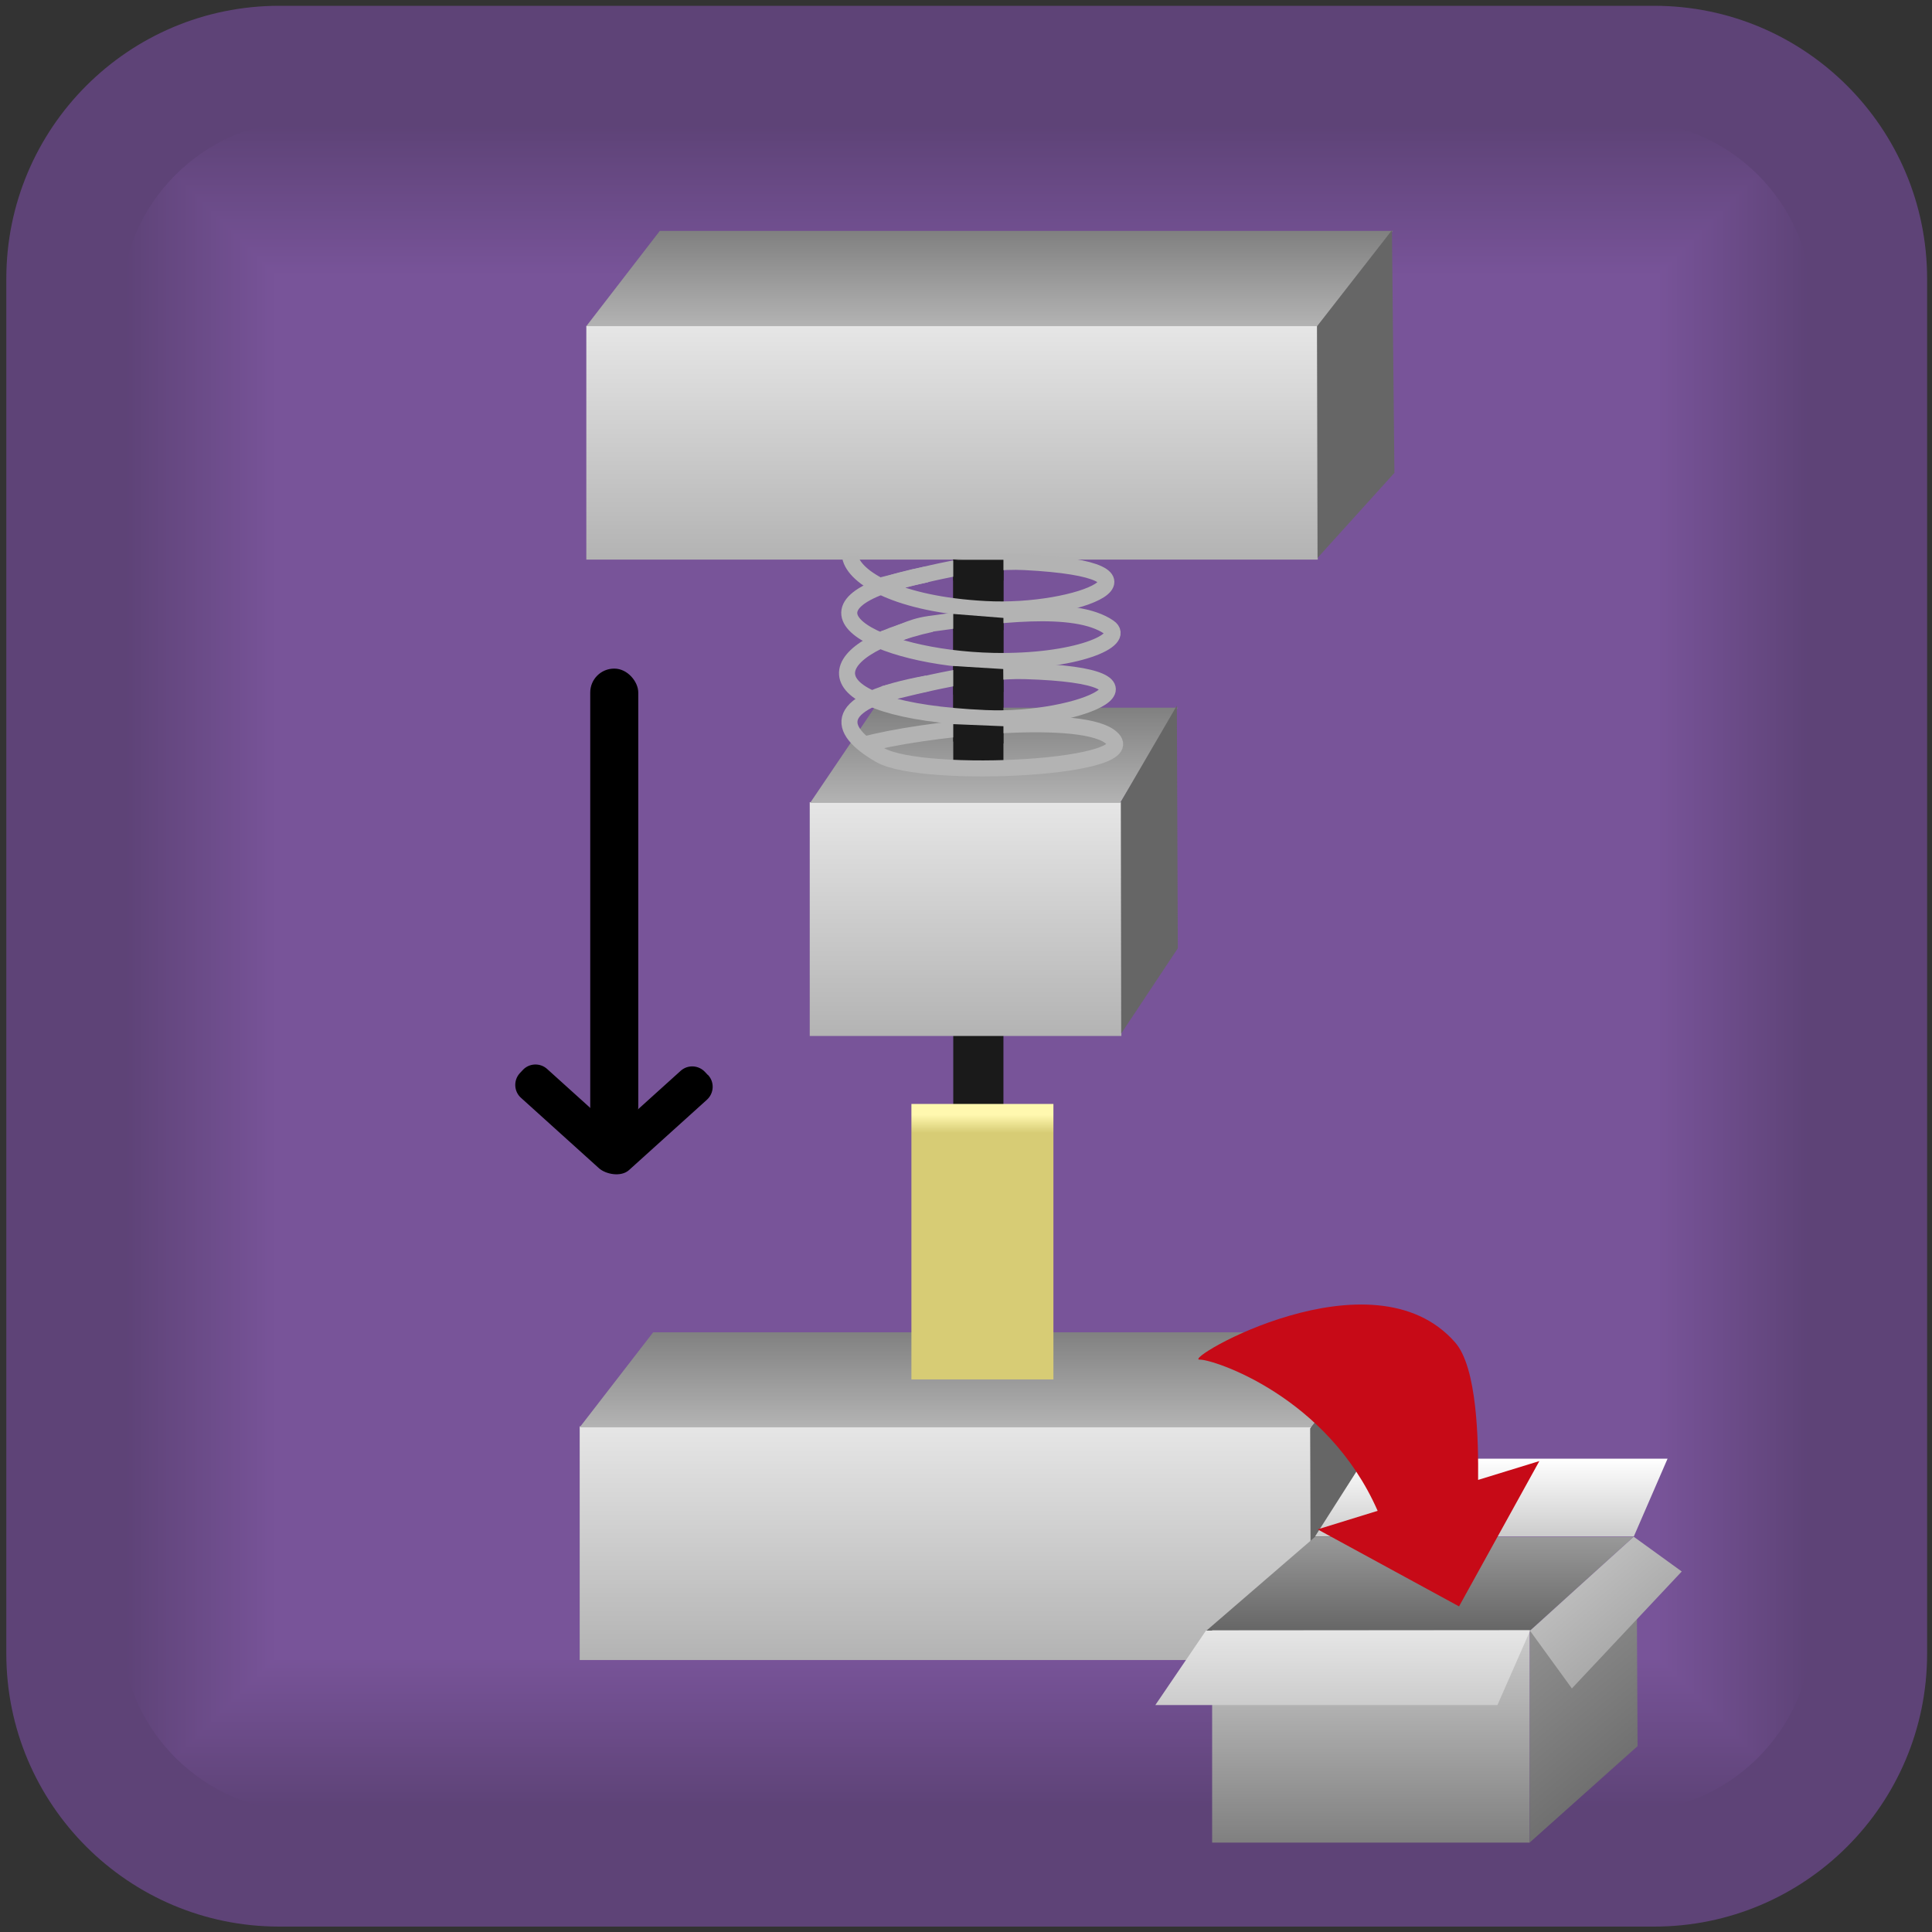<?xml version="1.0" encoding="UTF-8" standalone="no"?>
<!-- Creator: CorelDRAW X6 -->

<svg
   xmlns:dc="http://purl.org/dc/elements/1.1/"
   xmlns:cc="http://creativecommons.org/ns#"
   xmlns:rdf="http://www.w3.org/1999/02/22-rdf-syntax-ns#"
   xmlns:svg="http://www.w3.org/2000/svg"
   xmlns="http://www.w3.org/2000/svg"
   xmlns:xlink="http://www.w3.org/1999/xlink"
   xmlns:sodipodi="http://sodipodi.sourceforge.net/DTD/sodipodi-0.dtd"
   xmlns:inkscape="http://www.inkscape.org/namespaces/inkscape"
   xml:space="preserve"
   width="150px"
   height="150px"
   version="1.1"
   style="shape-rendering:geometricPrecision; text-rendering:geometricPrecision; image-rendering:optimizeQuality; fill-rule:evenodd; clip-rule:evenodd"
   viewBox="0 0 15000 15000"
   id="svg5254"
   sodipodi:docname="accelerometerIntoVariableBlock.svg"
   inkscape:version="0.92.1 r15371"><rect x="0" y="0" width="15000" height="15000" fill="#333333" stroke="none"/><sodipodi:namedview
   pagecolor="#ffffff"
   bordercolor="#666666"
   borderopacity="1"
   objecttolerance="10"
   gridtolerance="10"
   guidetolerance="10"
   inkscape:pageopacity="0"
   inkscape:pageshadow="2"
   inkscape:window-width="1920"
   inkscape:window-height="1017"
   id="namedview5256"
   showgrid="false"
   inkscape:zoom="2.2250293"
   inkscape:cx="67.862843"
   inkscape:cy="57.352956"
   inkscape:window-x="-8"
   inkscape:window-y="-8"
   inkscape:window-maximized="1"
   inkscape:current-layer="svg5254" />
 <defs
   id="defs4905">
  <style
   type="text/css"
   id="style4846">
   <![CDATA[
    .str2 {stroke:#1A1A1A;stroke-width:127}
    .str1 {stroke:black;stroke-width:317.5}
    .str0 {stroke:black;stroke-width:635}
    .fil48 {fill:none}
    .fil0 {fill:#5E4377}
    .fil2 {fill:#5E4378}
    .fil3 {fill:#5F4378}
    .fil4 {fill:#5F4479}
    .fil5 {fill:#60447A}
    .fil6 {fill:#61457B}
    .fil7 {fill:#61457C}
    .fil8 {fill:#62457C}
    .fil9 {fill:#62467D}
    .fil10 {fill:#63467D}
    .fil11 {fill:#63467E}
    .fil12 {fill:#64477F}
    .fil13 {fill:#654780}
    .fil14 {fill:#654881}
    .fil15 {fill:#664881}
    .fil16 {fill:#664882}
    .fil17 {fill:#674882}
    .fil18 {fill:#674983}
    .fil19 {fill:#684984}
    .fil20 {fill:#694A85}
    .fil21 {fill:#694A86}
    .fil22 {fill:#6A4A86}
    .fil23 {fill:#6A4B87}
    .fil24 {fill:#6B4B88}
    .fil25 {fill:#6B4C89}
    .fil26 {fill:#6C4C89}
    .fil27 {fill:#6C4C8A}
    .fil28 {fill:#6D4D8B}
    .fil29 {fill:#6E4D8C}
    .fil30 {fill:#6E4E8D}
    .fil31 {fill:#6F4E8D}
    .fil32 {fill:#6F4E8E}
    .fil33 {fill:#704E8E}
    .fil34 {fill:#704F8F}
    .fil35 {fill:#714F90}
    .fil36 {fill:#725091}
    .fil37 {fill:#725092}
    .fil38 {fill:#735092}
    .fil39 {fill:#735193}
    .fil40 {fill:#745193}
    .fil41 {fill:#745194}
    .fil42 {fill:#755295}
    .fil43 {fill:#765296}
    .fil44 {fill:#765397}
    .fil45 {fill:#775397}
    .fil46 {fill:#775398}
    .fil47 {fill:#785499}
    .fil58 {fill:#C70A17}
    .fil1 {fill:black;fill-opacity:0}
    .fil52 {fill:url(#id2)}
    .fil54 {fill:url(#id3)}
    .fil55 {fill:url(#id4)}
    .fil53 {fill:url(#id5)}
    .fil51 {fill:url(#id6)}
    .fil50 {fill:url(#id7)}
    .fil57 {fill:url(#id8)}
    .fil56 {fill:url(#id9)}
    .fil49 {fill:url(#id10)}
   ]]>
  </style>
      <clipPath
   id="id0">
       <path
   d="M2377 14068l10257 0c790,0 1437,-647 1437,-1437l0 -10257c0,-790 -647,-1437 -1437,-1437l-10257 0c-790,0 -1437,647 -1437,1437l0 10257c0,790 647,1437 1437,1437z"
   id="path4848" />
      </clipPath>
      <clipPath
   id="id1">
       <path
   d="M2377 14068l10257 0c790,0 1437,-647 1437,-1437l0 -10257c0,-790 -647,-1437 -1437,-1437l-10257 0c-790,0 -1437,647 -1437,1437l0 10257c0,790 647,1437 1437,1437z"
   id="path4851" />
      </clipPath>
  <linearGradient
   id="id2"
   gradientUnits="userSpaceOnUse"
   x1="11024.5"
   y1="12660.1"
   x2="11024.5"
   y2="11931.6">
   <stop
   offset="0"
   style="stop-color:#666666"
   id="stop4854" />
   <stop
   offset="1"
   style="stop-color:#999999"
   id="stop4856" />
  </linearGradient>
  <linearGradient
   id="id3"
   gradientUnits="userSpaceOnUse"
   x1="10644"
   y1="14306"
   x2="10644"
   y2="12656.5">
   <stop
   offset="0"
   style="stop-color:gray"
   id="stop4859" />
   <stop
   offset="1"
   style="stop-color:#CCCCCC"
   id="stop4861" />
  </linearGradient>
  <linearGradient
   id="id4"
   gradientUnits="userSpaceOnUse"
   x1="10425.4"
   y1="13237.5"
   x2="10425.4"
   y2="12657.7">
   <stop
   offset="0"
   style="stop-color:#CCCCCC"
   id="stop4864" />
   <stop
   offset="1"
   style="stop-color:#E6E6E6"
   id="stop4866" />
  </linearGradient>
  <linearGradient
   id="id5"
   gradientUnits="userSpaceOnUse"
   x1="11578.6"
   y1="11929"
   x2="11578.6"
   y2="11325.5">
   <stop
   offset="0"
   style="stop-color:#CCCCCC"
   id="stop4869" />
   <stop
   offset="1"
   style="stop-color:white"
   id="stop4871" />
  </linearGradient>
  <linearGradient
   id="id6"
   gradientUnits="userSpaceOnUse"
   x1="4574.22"
   y1="8939.65"
   x2="4574.22"
   y2="3686.44">
   <stop
   offset="0"
   style="stop-color:#1A1A1A"
   id="stop4874" />
   <stop
   offset="0.502"
   style="stop-color:#333333"
   id="stop4876" />
   <stop
   offset="1"
   style="stop-color:#1A1A1A"
   id="stop4878" />
  </linearGradient>
  <linearGradient
   id="id7"
   gradientUnits="userSpaceOnUse"
   x1="9739.3"
   y1="8329.02"
   x2="9739.3"
   y2="4352.39">
   <stop
   offset="0"
   style="stop-color:#1A1A1A"
   id="stop4881" />
   <stop
   offset="0.251"
   style="stop-color:#333333"
   id="stop4883" />
   <stop
   offset="0.502"
   style="stop-color:gray"
   id="stop4885" />
   <stop
   offset="0.749"
   style="stop-color:#333333"
   id="stop4887" />
   <stop
   offset="1"
   style="stop-color:#1A1A1A"
   id="stop4889" />
  </linearGradient>
  <linearGradient
   id="id8"
   gradientUnits="userSpaceOnUse"
   x1="12980.1"
   y1="13130.5"
   x2="11956.1"
   y2="11910.1">
   <stop
   offset="0"
   style="stop-color:#999999"
   id="stop4892" />
   <stop
   offset="1"
   style="stop-color:#CCCCCC"
   id="stop4894" />
  </linearGradient>
  <linearGradient
   id="id9"
   gradientUnits="userSpaceOnUse"
   xlink:href="#id2"
   x1="12935.4"
   y1="13907.2"
   x2="11656.2"
   y2="12382.7">
  </linearGradient>
  <linearGradient
   id="id10"
   gradientUnits="userSpaceOnUse"
   x1="9015.86"
   y1="7314.36"
   x2="9015.86"
   y2="5401.55">
   <stop
   offset="0"
   style="stop-color:#1A1A1A"
   id="stop4898" />
   <stop
   offset="0.502"
   style="stop-color:#4D4D4D"
   id="stop4900" />
   <stop
   offset="1"
   style="stop-color:#1A1A1A"
   id="stop4902" />
  </linearGradient>
 <linearGradient
   id="id6-5"
   gradientUnits="userSpaceOnUse"
   x1="4941.33"
   y1="2738.06"
   x2="8124.44"
   y2="2738.06"
   gradientTransform="translate(-0.039)"><stop
     offset="0"
     style="stop-color:#FFCF27"
     id="stop4513" /><stop
     offset="1"
     style="stop-color:#FFEE15"
     id="stop4515" /></linearGradient><linearGradient
   id="id4-3"
   gradientUnits="userSpaceOnUse"
   x1="4946.79"
   y1="2738.94"
   x2="1763.68"
   y2="2738.94"
   gradientTransform="translate(-0.039)"><stop
     offset="0"
     style="stop-color:#CCCCCC"
     id="stop4503" /><stop
     offset="1"
     style="stop-color:white"
     id="stop4505" /></linearGradient><linearGradient
   id="id2-6"
   gradientUnits="userSpaceOnUse"
   x1="4934.28"
   y1="7042.84"
   x2="8117.38"
   y2="7042.84"
   gradientTransform="translate(-0.039)"><stop
     offset="0"
     style="stop-color:blue"
     id="stop4493" /><stop
     offset="1"
     style="stop-color:#000066"
     id="stop4495" /></linearGradient><linearGradient
   id="id3-3"
   gradientUnits="userSpaceOnUse"
   x1="4939.73"
   y1="7041.96"
   x2="1756.63"
   y2="7041.96"
   gradientTransform="translate(-0.039)"><stop
     offset="0"
     style="stop-color:#009933"
     id="stop4498" /><stop
     offset="1"
     style="stop-color:#003333"
     id="stop4500" /></linearGradient><linearGradient
   id="id8-7"
   gradientUnits="userSpaceOnUse"
   x1="6.743"
   y1="4539"
   x2="3716.3"
   y2="4539"
   gradientTransform="translate(-0.039)"><stop
     offset="0"
     style="stop-color:#333333"
     id="stop4523" /><stop
     offset="1"
     style="stop-color:#666666"
     id="stop4525" /></linearGradient><linearGradient
   id="id9-3"
   gradientUnits="userSpaceOnUse"
   x1="6172.46"
   y1="4538.12"
   x2="9882.01"
   y2="4538.12"
   gradientTransform="translate(-0.039)"><stop
     offset="0"
     style="stop-color:#C93A44"
     id="stop4528" /><stop
     offset="1"
     style="stop-color:#AF333F"
     id="stop4530" /></linearGradient>
  
  
  
  
  
  
  
  
  
  
  
 <linearGradient
   id="id5-3"
   gradientUnits="userSpaceOnUse"
   x1="11578.6"
   y1="11929"
   x2="11578.6"
   y2="11325.5"><stop
     offset="0"
     style="stop-color:#CCCCCC"
     id="stop4869-4" /><stop
     offset="1"
     style="stop-color:white"
     id="stop4871-7" /></linearGradient><linearGradient
   id="id3-8"
   gradientUnits="userSpaceOnUse"
   x1="10644"
   y1="14306"
   x2="10644"
   y2="12656.5"><stop
     offset="0"
     style="stop-color:gray"
     id="stop4859-0" /><stop
     offset="1"
     style="stop-color:#CCCCCC"
     id="stop4861-1" /></linearGradient><linearGradient
   id="id4-5"
   gradientUnits="userSpaceOnUse"
   x1="10425.4"
   y1="13237.5"
   x2="10425.4"
   y2="12657.7"><stop
     offset="0"
     style="stop-color:#CCCCCC"
     id="stop4864-2" /><stop
     offset="1"
     style="stop-color:#E6E6E6"
     id="stop4866-2" /></linearGradient><linearGradient
   id="id9-5"
   gradientUnits="userSpaceOnUse"
   xlink:href="#id2"
   x1="12935.4"
   y1="13907.2"
   x2="11656.2"
   y2="12382.7" /><linearGradient
   id="id8-76"
   gradientUnits="userSpaceOnUse"
   x1="12980.1"
   y1="13130.5"
   x2="11956.1"
   y2="11910.1"><stop
     offset="0"
     style="stop-color:#999999"
     id="stop4892-9" /><stop
     offset="1"
     style="stop-color:#CCCCCC"
     id="stop4894-8" /></linearGradient><linearGradient
   id="id5-7"
   gradientUnits="userSpaceOnUse"
   x1="11578.6"
   y1="11929"
   x2="11578.6"
   y2="11325.5"><stop
     offset="0"
     style="stop-color:#CCCCCC"
     id="stop4869-1" /><stop
     offset="1"
     style="stop-color:white"
     id="stop4871-74" /></linearGradient><linearGradient
   id="id3-1"
   gradientUnits="userSpaceOnUse"
   x1="10644"
   y1="14306"
   x2="10644"
   y2="12656.5"><stop
     offset="0"
     style="stop-color:gray"
     id="stop4859-2" /><stop
     offset="1"
     style="stop-color:#CCCCCC"
     id="stop4861-12" /></linearGradient><linearGradient
   id="id4-0"
   gradientUnits="userSpaceOnUse"
   x1="10425.4"
   y1="13237.5"
   x2="10425.4"
   y2="12657.7"><stop
     offset="0"
     style="stop-color:#CCCCCC"
     id="stop4864-5" /><stop
     offset="1"
     style="stop-color:#E6E6E6"
     id="stop4866-3" /></linearGradient><linearGradient
   id="id9-4"
   gradientUnits="userSpaceOnUse"
   xlink:href="#id2"
   x1="12935.4"
   y1="13907.2"
   x2="11656.2"
   y2="12382.7" /><linearGradient
   id="id8-1"
   gradientUnits="userSpaceOnUse"
   x1="12980.1"
   y1="13130.5"
   x2="11956.1"
   y2="11910.1"><stop
     offset="0"
     style="stop-color:#999999"
     id="stop4892-3" /><stop
     offset="1"
     style="stop-color:#CCCCCC"
     id="stop4894-2" /></linearGradient><linearGradient
   inkscape:collect="always"
   xlink:href="#id4-8"
   id="linearGradient10668"
   gradientUnits="userSpaceOnUse"
   x1="2747.111"
   y1="5224.776"
   x2="2747.111"
   y2="3041.45"
   gradientTransform="scale(1.769,0.565)" /><linearGradient
   id="id4-8"
   gradientUnits="userSpaceOnUse"
   x1="4931.99"
   y1="5469.17"
   x2="4931.99"
   y2="4234.45"><stop
     offset="0"
     style="stop-color:#B3B3B3"
     id="stop6806" /><stop
     offset="1"
     style="stop-color:#E6E6E6"
     id="stop6808" /></linearGradient><linearGradient
   inkscape:collect="always"
   xlink:href="#id2-9"
   id="linearGradient10670"
   gradientUnits="userSpaceOnUse"
   x1="1738.377"
   y1="5005.52"
   x2="1738.377"
   y2="3541.697"
   gradientTransform="scale(2.91,0.344)" /><linearGradient
   id="id2-9"
   gradientUnits="objectBoundingBox"
   x1="0.5"
   y1="1"
   x2="0.5"
   y2="0"><stop
     offset="0"
     style="stop-color:#B3B3B3"
     id="stop6800" /><stop
     offset="1"
     style="stop-color:gray"
     id="stop6802" /></linearGradient><linearGradient
   id="id5-1"
   gradientUnits="userSpaceOnUse"
   xlink:href="#id4-8"
   x1="2727.329"
   y1="15508.026"
   x2="2727.329"
   y2="13324.699"
   gradientTransform="scale(1.769,0.565)" /><linearGradient
   inkscape:collect="always"
   xlink:href="#id2-9"
   id="linearGradient10672"
   gradientUnits="userSpaceOnUse"
   x1="1724.633"
   y1="21952.998"
   x2="1724.633"
   y2="20490.631"
   gradientTransform="scale(2.913,0.343)" /><linearGradient
   inkscape:collect="always"
   xlink:href="#id4-8"
   id="linearGradient10674"
   gradientUnits="userSpaceOnUse"
   x1="4931.99"
   y1="5469.17"
   x2="4931.99"
   y2="4234.45" /><linearGradient
   id="id3-7"
   gradientUnits="userSpaceOnUse"
   xlink:href="#id2-9"
   x1="5082"
   y1="4237.76"
   x2="5082"
   y2="3735.05" /><linearGradient
   id="id6-9"
   gradientUnits="userSpaceOnUse"
   x1="5021.26"
   y1="7224.52"
   x2="5021.26"
   y2="5885.73"><stop
     offset="0"
     style="stop-color:#D7CC75"
     id="stop6812" /><stop
     offset="0.929"
     style="stop-color:#D7CC75"
     id="stop6814" /><stop
     offset="1"
     style="stop-color:#FFF8AF"
     id="stop6816" /></linearGradient><linearGradient
   inkscape:collect="always"
   xlink:href="#id2"
   id="linearGradient11325"
   gradientUnits="userSpaceOnUse"
   x1="11024.5"
   y1="12660.1"
   x2="11024.5"
   y2="11931.6" /></defs>
 <g
   id="_306537072">
   <g
   id="_348901048">
    <path
   style="fill:#5e4377"
   inkscape:connector-curvature="0"
   id="path4908"
   d="m 2168,45 h 10675 c 1170,0 2119,949 2119,2119 v 10675 c 0,1170 -949,2119 -2119,2119 H 2168 C 998,14958 49,14009 49,12839 V 2164 C 49,994 998,45 2168,45 Z"
   class="fil0" />
    <g
   id="g5220">
     <g
   id="g4912"
   clip-path="url(#id0)">
      <polygon
   style="fill:#000000;fill-opacity:0"
   id="polygon4910"
   points="14071,14068 941,14068 941,937 14071,937 "
   class="fil1" />
     </g>
     <g
   id="g5216"
   clip-path="url(#id1)">
      <g
   id="g5214">
       <polygon
   style="fill:#5e4377"
   points="14071,14068 941,14068 941,937 984,981 14028,981 14028,14024 984,14024 984,981 941,937 14071,937 "
   class="fil0"
   id="1" />
       <polygon
   style="fill:#5e4377"
   points="14049,14046 962,14046 962,959 1006,1003 14006,1003 14006,14002 1006,14002 1006,1003 962,959 14049,959 "
   class="fil0"
   id="_1" />
       <polygon
   style="fill:#5e4378"
   points="14028,14024 984,14024 984,981 1028,1025 13984,1025 13984,13980 1028,13980 1028,1025 984,981 14028,981 "
   class="fil2"
   id="_2" />
       <polygon
   style="fill:#5f4378"
   points="14006,14002 1006,14002 1006,1003 1050,1047 13962,1047 13962,13959 1050,13959 1050,1047 1006,1003 14006,1003 "
   class="fil3"
   id="_3" />
       <polygon
   style="fill:#5f4479"
   points="13984,13980 1028,13980 1028,1025 1072,1068 13940,1068 13940,13937 1072,13937 1072,1068 1028,1025 13984,1025 "
   class="fil4"
   id="_4" />
       <polygon
   style="fill:#60447a"
   points="13962,13959 1050,13959 1050,1047 1094,1090 13918,1090 13918,13915 1094,13915 1094,1090 1050,1047 13962,1047 "
   class="fil5"
   id="_5" />
       <polygon
   style="fill:#60447a"
   points="13940,13937 1072,13937 1072,1068 1116,1112 13896,1112 13896,13893 1116,13893 1116,1112 1072,1068 13940,1068 "
   class="fil5"
   id="_6" />
       <polygon
   style="fill:#61457b"
   points="13918,13915 1094,13915 1094,1090 1138,1134 13874,1134 13874,13871 1138,13871 1138,1134 1094,1090 13918,1090 "
   class="fil6"
   id="_7" />
       <polygon
   style="fill:#61457c"
   points="13896,13893 1116,13893 1116,1112 1159,1156 13853,1156 13853,13849 1159,13849 1159,1156 1116,1112 13896,1112 "
   class="fil7"
   id="_8" />
       <polygon
   style="fill:#62457c"
   points="13874,13871 1138,13871 1138,1134 1181,1178 13831,1178 13831,13827 1181,13827 1181,1178 1138,1134 13874,1134 "
   class="fil8"
   id="_9" />
       <polygon
   style="fill:#62467d"
   points="13853,13849 1159,13849 1159,1156 1203,1200 13809,1200 13809,13805 1203,13805 1203,1200 1159,1156 13853,1156 "
   class="fil9"
   id="_10" />
       <polygon
   style="fill:#63467d"
   points="13831,13827 1181,13827 1181,1178 1225,1222 13787,1222 13787,13783 1225,13783 1225,1222 1181,1178 13831,1178 "
   class="fil10"
   id="_11" />
       <polygon
   style="fill:#63467e"
   points="13809,13805 1203,13805 1203,1200 1247,1244 13765,1244 13765,13762 1247,13762 1247,1244 1203,1200 13809,1200 "
   class="fil11"
   id="_12" />
       <polygon
   style="fill:#64477f"
   points="13787,13783 1225,13783 1225,1222 1269,1265 13743,1265 13743,13740 1269,13740 1269,1265 1225,1222 13787,1222 "
   class="fil12"
   id="_13" />
       <polygon
   style="fill:#64477f"
   points="13765,13762 1247,13762 1247,1244 1291,1287 13721,1287 13721,13718 1291,13718 1291,1287 1247,1244 13765,1244 "
   class="fil12"
   id="_14" />
       <polygon
   style="fill:#654780"
   points="13743,13740 1269,13740 1269,1265 1313,1309 13699,1309 13699,13696 1313,13696 1313,1309 1269,1265 13743,1265 "
   class="fil13"
   id="_15" />
       <polygon
   style="fill:#654881"
   points="13721,13718 1291,13718 1291,1287 1335,1331 13677,1331 13677,13674 1335,13674 1335,1331 1291,1287 13721,1287 "
   class="fil14"
   id="_16" />
       <polygon
   style="fill:#664881"
   points="13699,13696 1313,13696 1313,1309 1356,1353 13656,1353 13656,13652 1356,13652 1356,1353 1313,1309 13699,1309 "
   class="fil15"
   id="_17" />
       <polygon
   style="fill:#664882"
   points="13677,13674 1335,13674 1335,1331 1378,1375 13634,1375 13634,13630 1378,13630 1378,1375 1335,1331 13677,1331 "
   class="fil16"
   id="_18" />
       <polygon
   style="fill:#674882"
   points="13656,13652 1356,13652 1356,1353 1400,1397 13612,1397 13612,13608 1400,13608 1400,1397 1356,1353 13656,1353 "
   class="fil17"
   id="_19" />
       <polygon
   style="fill:#674983"
   points="13634,13630 1378,13630 1378,1375 1422,1419 13590,1419 13590,13587 1422,13587 1422,1419 1378,1375 13634,1375 "
   class="fil18"
   id="_20" />
       <polygon
   style="fill:#684984"
   points="13612,13608 1400,13608 1400,1397 1444,1441 13568,1441 13568,13565 1444,13565 1444,1441 1400,1397 13612,1397 "
   class="fil19"
   id="_21" />
       <polygon
   style="fill:#684984"
   points="13590,13587 1422,13587 1422,1419 1466,1462 13546,1462 13546,13543 1466,13543 1466,1462 1422,1419 13590,1419 "
   class="fil19"
   id="_22" />
       <polygon
   style="fill:#694a85"
   points="13568,13565 1444,13565 1444,1441 1488,1484 13524,1484 13524,13521 1488,13521 1488,1484 1444,1441 13568,1441 "
   class="fil20"
   id="_23" />
       <polygon
   style="fill:#694a86"
   points="13546,13543 1466,13543 1466,1462 1510,1506 13502,1506 13502,13499 1510,13499 1510,1506 1466,1462 13546,1462 "
   class="fil21"
   id="_24" />
       <polygon
   style="fill:#6a4a86"
   points="13524,13521 1488,13521 1488,1484 1531,1528 13480,1528 13480,13477 1531,13477 1531,1528 1488,1484 13524,1484 "
   class="fil22"
   id="_25" />
       <polygon
   style="fill:#6a4b87"
   points="13502,13499 1510,13499 1510,1506 1553,1550 13459,1550 13459,13455 1553,13455 1553,1550 1510,1506 13502,1506 "
   class="fil23"
   id="_26" />
       <polygon
   style="fill:#6b4b88"
   points="13480,13477 1531,13477 1531,1528 1575,1572 13437,1572 13437,13433 1575,13433 1575,1572 1531,1528 13480,1528 "
   class="fil24"
   id="_27" />
       <polygon
   style="fill:#6b4b88"
   points="13459,13455 1553,13455 1553,1550 1597,1594 13415,1594 13415,13411 1597,13411 1597,1594 1553,1550 13459,1550 "
   class="fil24"
   id="_28" />
       <polygon
   style="fill:#6b4c89"
   points="13437,13433 1575,13433 1575,1572 1619,1616 13393,1616 13393,13390 1619,13390 1619,1616 1575,1572 13437,1572 "
   class="fil25"
   id="_29" />
       <polygon
   style="fill:#6c4c89"
   points="13415,13411 1597,13411 1597,1594 1641,1638 13371,1638 13371,13368 1641,13368 1641,1638 1597,1594 13415,1594 "
   class="fil26"
   id="_30" />
       <polygon
   style="fill:#6c4c8a"
   points="13393,13390 1619,13390 1619,1616 1663,1659 13349,1659 13349,13346 1663,13346 1663,1659 1619,1616 13393,1616 "
   class="fil27"
   id="_31" />
       <polygon
   style="fill:#6d4d8b"
   points="13371,13368 1641,13368 1641,1638 1685,1681 13327,1681 13327,13324 1685,13324 1685,1681 1641,1638 13371,1638 "
   class="fil28"
   id="_32" />
       <polygon
   style="fill:#6d4d8b"
   points="13349,13346 1663,13346 1663,1659 1707,1703 13305,1703 13305,13302 1707,13302 1707,1703 1663,1659 13349,1659 "
   class="fil28"
   id="_33" />
       <polygon
   style="fill:#6e4d8c"
   points="13327,13324 1685,13324 1685,1681 1728,1725 13284,1725 13284,13280 1728,13280 1728,1725 1685,1681 13327,1681 "
   class="fil29"
   id="_34" />
       <polygon
   style="fill:#6e4e8d"
   points="13305,13302 1707,13302 1707,1703 1750,1747 13262,1747 13262,13258 1750,13258 1750,1747 1707,1703 13305,1703 "
   class="fil30"
   id="_35" />
       <polygon
   style="fill:#6f4e8d"
   points="13284,13280 1728,13280 1728,1725 1772,1769 13240,1769 13240,13236 1772,13236 1772,1769 1728,1725 13284,1725 "
   class="fil31"
   id="_36" />
       <polygon
   style="fill:#6f4e8e"
   points="13262,13258 1750,13258 1750,1747 1794,1791 13218,1791 13218,13214 1794,13214 1794,1791 1750,1747 13262,1747 "
   class="fil32"
   id="_37" />
       <polygon
   style="fill:#704e8e"
   points="13240,13236 1772,13236 1772,1769 1816,1813 13196,1813 13196,13193 1816,13193 1816,1813 1772,1769 13240,1769 "
   class="fil33"
   id="_38" />
       <polygon
   style="fill:#704f8f"
   points="13218,13215 1794,13215 1794,1791 1838,1834 13174,1834 13174,13171 1838,13171 1838,1834 1794,1791 13218,1791 "
   class="fil34"
   id="_39" />
       <polygon
   style="fill:#714f90"
   points="13196,13193 1816,13193 1816,1813 1860,1856 13152,1856 13152,13149 1860,13149 1860,1856 1816,1813 13196,1813 "
   class="fil35"
   id="_40" />
       <polygon
   style="fill:#714f90"
   points="13174,13171 1838,13171 1838,1834 1882,1878 13130,1878 13130,13127 1882,13127 1882,1878 1838,1834 13174,1834 "
   class="fil35"
   id="_41" />
       <polygon
   style="fill:#725091"
   points="13152,13149 1860,13149 1860,1856 1903,1900 13108,1900 13108,13105 1903,13105 1903,1900 1860,1856 13152,1856 "
   class="fil36"
   id="_42" />
       <polygon
   style="fill:#725092"
   points="13130,13127 1882,13127 1882,1878 1925,1922 13087,1922 13087,13083 1925,13083 1925,1922 1882,1878 13130,1878 "
   class="fil37"
   id="_43" />
       <polygon
   style="fill:#735092"
   points="13108,13105 1903,13105 1903,1900 1947,1944 13065,1944 13065,13061 1947,13061 1947,1944 1903,1900 13108,1900 "
   class="fil38"
   id="_44" />
       <polygon
   style="fill:#735193"
   points="13087,13083 1925,13083 1925,1922 1969,1966 13043,1966 13043,13039 1969,13039 1969,1966 1925,1922 13087,1922 "
   class="fil39"
   id="_45" />
       <polygon
   style="fill:#745193"
   points="13065,13061 1947,13061 1947,1944 1991,1988 13021,1988 13021,13018 1991,13018 1991,1988 1947,1944 13065,1944 "
   class="fil40"
   id="_46" />
       <polygon
   style="fill:#745194"
   points="13043,13039 1969,13039 1969,1966 2013,2010 12999,2010 12999,12996 2013,12996 2013,2010 1969,1966 13043,1966 "
   class="fil41"
   id="_47" />
       <polygon
   style="fill:#755295"
   points="13021,13018 1991,13018 1991,1988 2035,2031 12977,2031 12977,12974 2035,12974 2035,2031 1991,1988 13021,1988 "
   class="fil42"
   id="_48" />
       <polygon
   style="fill:#755295"
   points="12999,12996 2013,12996 2013,2010 2057,2053 12955,2053 12955,12952 2057,12952 2057,2053 2013,2010 12999,2010 "
   class="fil42"
   id="_49" />
       <polygon
   style="fill:#765296"
   points="12977,12974 2035,12974 2035,2031 2079,2075 12933,2075 12933,12930 2079,12930 2079,2075 2035,2031 12977,2031 "
   class="fil43"
   id="_50" />
       <polygon
   style="fill:#765397"
   points="12955,12952 2057,12952 2057,2053 2100,2097 12911,2097 12911,12908 2100,12908 2100,2097 2057,2053 12955,2053 "
   class="fil44"
   id="_51" />
       <polygon
   style="fill:#775397"
   points="12933,12930 2079,12930 2079,2075 2122,2119 12890,2119 12890,12886 2122,12886 2122,2119 2079,2075 12933,2075 "
   class="fil45"
   id="_52" />
       <polygon
   style="fill:#775398"
   points="12911,12908 2100,12908 2100,2097 2144,2141 12868,2141 12868,12864 2144,12864 2144,2141 2100,2097 12911,2097 "
   class="fil46"
   id="_53" />
       <polygon
   style="fill:#785499"
   points="12890,12886 2122,12886 2122,2119 2166,2163 12846,2163 12846,12842 2166,12842 2166,2163 2122,2119 12890,2119 "
   class="fil47"
   id="_54" />
       <polygon
   style="fill:#785499"
   points="12868,12864 2144,12864 2144,2141 2188,2185 12824,2185 12824,12821 2188,12821 2188,2185 2144,2141 12868,2141 "
   class="fil47"
   id="_55" />
       <polygon
   style="fill:#785499"
   points="12846,12842 2166,12842 2166,2163 2210,2206 12802,2206 12802,12799 2210,12799 2210,2206 2166,2163 12846,2163 "
   class="fil47"
   id="_56" />
       <polygon
   style="fill:#785499"
   points="12824,12821 2188,12821 2188,2185 2232,2228 12780,2228 12780,12777 2232,12777 2232,2228 2188,2185 12824,2185 "
   class="fil47"
   id="_57" />
       <polygon
   style="fill:#785499"
   points="12802,12799 2210,12799 2210,2206 2254,2250 12758,2250 12758,12755 2254,12755 2254,2250 2210,2206 12802,2206 "
   class="fil47"
   id="_58" />
       <polygon
   style="fill:#785499"
   points="12780,12777 2232,12777 2232,2228 2276,2272 12736,2272 12736,12733 2276,12733 2276,2272 2232,2228 12780,2228 "
   class="fil47"
   id="_59" />
       <polygon
   style="fill:#785499"
   points="12758,12755 2254,12755 2254,2250 2297,2294 12715,2294 12715,12711 2297,12711 2297,2294 2254,2250 12758,2250 "
   class="fil47"
   id="_60" />
       <polygon
   style="fill:#785499"
   points="12736,12733 2276,12733 2276,2272 2319,2316 12693,2316 12693,12689 2319,12689 2319,2316 2276,2272 12736,2272 "
   class="fil47"
   id="_61" />
       <polygon
   style="fill:#785499"
   points="12715,12711 2297,12711 2297,2294 2341,2338 12671,2338 12671,12667 2341,12667 2341,2338 2297,2294 12715,2294 "
   class="fil47"
   id="_62" />
       <polygon
   style="fill:#785499"
   points="12693,12689 2319,12689 2319,2316 2363,2360 12649,2360 12649,12645 2363,12645 2363,2360 2319,2316 12693,2316 "
   class="fil47"
   id="_63" />
       <polygon
   style="fill:#785499"
   points="12671,12667 2341,12667 2341,2338 2385,2382 12627,2382 12627,12624 2385,12624 2385,2382 2341,2338 12671,2338 "
   class="fil47"
   id="_64" />
       <polygon
   style="fill:#785499"
   points="12649,12645 2363,12645 2363,2360 2407,2403 12605,2403 12605,12602 2407,12602 2407,2403 2363,2360 12649,2360 "
   class="fil47"
   id="_65" />
       <polygon
   style="fill:#785499"
   points="12627,12624 2385,12624 2385,2382 2429,2425 12583,2425 12583,12580 2429,12580 2429,2425 2385,2382 12627,2382 "
   class="fil47"
   id="_66" />
       <polygon
   style="fill:#785499"
   points="12605,12602 2407,12602 2407,2403 2451,2447 12561,2447 12561,12558 2451,12558 2451,2447 2407,2403 12605,2403 "
   class="fil47"
   id="_67" />
       <polygon
   style="fill:#785499"
   points="12583,12580 2429,12580 2429,2425 2472,2469 12539,2469 12539,12536 2472,12536 2472,2469 2429,2425 12583,2425 "
   class="fil47"
   id="_68" />
       <polygon
   style="fill:#785499"
   points="12561,12558 2451,12558 2451,2447 2494,2491 12518,2491 12518,12514 2494,12514 2494,2491 2451,2447 12561,2447 "
   class="fil47"
   id="_69" />
       <polygon
   style="fill:#785499"
   points="12539,12536 2472,12536 2472,2469 2516,2513 12496,2513 12496,12492 2516,12492 2516,2513 2472,2469 12539,2469 "
   class="fil47"
   id="_70" />
       <polygon
   style="fill:#785499"
   points="12518,12514 2494,12514 2494,2491 2538,2535 12474,2535 12474,12470 2538,12470 2538,2535 2494,2491 12518,2491 "
   class="fil47"
   id="_71" />
       <polygon
   style="fill:#785499"
   points="12496,12492 2516,12492 2516,2513 2560,2557 12452,2557 12452,12449 2560,12449 2560,2557 2516,2513 12496,2513 "
   class="fil47"
   id="_72" />
       <polygon
   style="fill:#785499"
   points="12474,12470 2538,12470 2538,2535 2582,2579 12430,2579 12430,12427 2582,12427 2582,2579 2538,2535 12474,2535 "
   class="fil47"
   id="_73" />
       <polygon
   style="fill:#785499"
   points="12452,12449 2560,12449 2560,2557 2604,2600 12408,2600 12408,12405 2604,12405 2604,2600 2560,2557 12452,2557 "
   class="fil47"
   id="_74" />
       <polygon
   style="fill:#785499"
   points="12430,12427 2582,12427 2582,2579 2626,2622 12386,2622 12386,12383 2626,12383 2626,2622 2582,2579 12430,2579 "
   class="fil47"
   id="_75" />
       <polygon
   style="fill:#785499"
   points="12408,12405 2604,12405 2604,2600 2648,2644 12364,2644 12364,12361 2648,12361 2648,2644 2604,2600 12408,2600 "
   class="fil47"
   id="_76" />
       <polygon
   style="fill:#785499"
   points="12386,12383 2626,12383 2626,2622 2669,2666 12342,2666 12342,12339 2669,12339 2669,2666 2626,2622 12386,2622 "
   class="fil47"
   id="_77" />
       <polygon
   style="fill:#785499"
   points="12364,12361 2648,12361 2648,2644 2691,2688 12321,2688 12321,12317 2691,12317 2691,2688 2648,2644 12364,2644 "
   class="fil47"
   id="_78" />
       <polygon
   style="fill:#785499"
   points="12342,12339 2669,12339 2669,2666 2713,2710 12299,2710 12299,12295 2713,12295 2713,2710 2669,2666 12342,2666 "
   class="fil47"
   id="_79" />
       <polygon
   style="fill:#785499"
   points="12321,12317 2691,12317 2691,2688 2735,2732 12277,2732 12277,12273 2735,12273 2735,2732 2691,2688 12321,2688 "
   class="fil47"
   id="_80" />
       <polygon
   style="fill:#785499"
   points="12299,12295 2713,12295 2713,2710 2757,2754 12255,2754 12255,12252 2757,12252 2757,2754 2713,2710 12299,2710 "
   class="fil47"
   id="_81" />
       <polygon
   style="fill:#785499"
   points="12277,12273 2735,12273 2735,2732 2779,2775 12233,2775 12233,12230 2779,12230 2779,2775 2735,2732 12277,2732 "
   class="fil47"
   id="_82" />
       <polygon
   style="fill:#785499"
   points="12255,12252 2757,12252 2757,2754 2801,2797 12211,2797 12211,12208 2801,12208 2801,2797 2757,2754 12255,2754 "
   class="fil47"
   id="_83" />
       <polygon
   style="fill:#785499"
   points="12233,12230 2779,12230 2779,2775 2823,2819 12189,2819 12189,12186 2823,12186 2823,2819 2779,2775 12233,2775 "
   class="fil47"
   id="_84" />
       <polygon
   style="fill:#785499"
   points="12211,12208 2801,12208 2801,2797 2845,2841 12167,2841 12167,12164 2845,12164 2845,2841 2801,2797 12211,2797 "
   class="fil47"
   id="_85" />
       <polygon
   style="fill:#785499"
   points="12189,12186 2823,12186 2823,2819 2866,2863 12145,2863 12145,12142 2866,12142 2866,2863 2823,2819 12189,2819 "
   class="fil47"
   id="_86" />
       <polygon
   style="fill:#785499"
   points="12167,12164 2845,12164 2845,2841 2888,2885 12124,2885 12124,12120 2888,12120 2888,2885 2845,2841 12167,2841 "
   class="fil47"
   id="_87" />
       <polygon
   style="fill:#785499"
   points="12145,12142 2866,12142 2866,2863 2910,2907 12102,2907 12102,12098 2910,12098 2910,2907 2866,2863 12145,2863 "
   class="fil47"
   id="_88" />
       <polygon
   style="fill:#785499"
   points="12124,12120 2888,12120 2888,2885 2932,2929 12080,2929 12080,12076 2932,12076 2932,2929 2888,2885 12124,2885 "
   class="fil47"
   id="_89" />
       <polygon
   style="fill:#785499"
   points="12102,12098 2910,12098 2910,2907 2954,2951 12058,2951 12058,12055 2954,12055 2954,2951 2910,2907 12102,2907 "
   class="fil47"
   id="_90" />
       <polygon
   style="fill:#785499"
   points="12080,12076 2932,12076 2932,2929 2976,2972 12036,2972 12036,12033 2976,12033 2976,2972 2932,2929 12080,2929 "
   class="fil47"
   id="_91" />
       <polygon
   style="fill:#785499"
   points="12058,12055 2954,12055 2954,2951 2998,2994 12014,2994 12014,12011 2998,12011 2998,2994 2954,2951 12058,2951 "
   class="fil47"
   id="_92" />
       <polygon
   style="fill:#785499"
   points="12036,12033 2976,12033 2976,2972 3020,3016 11992,3016 11992,11989 3020,11989 3020,3016 2976,2972 12036,2972 "
   class="fil47"
   id="_93" />
       <polygon
   style="fill:#785499"
   points="12014,12011 2998,12011 2998,2994 3041,3038 11970,3038 11970,11967 3041,11967 3041,3038 2998,2994 12014,2994 "
   class="fil47"
   id="_94" />
       <polygon
   style="fill:#785499"
   points="11992,11989 3020,11989 3020,3016 3063,3060 11949,3060 11949,11945 3063,11945 3063,3060 3020,3016 11992,3016 "
   class="fil47"
   id="_95" />
       <polygon
   style="fill:#785499"
   points="11970,11967 3041,11967 3041,3038 3085,3082 11927,3082 11927,11923 3085,11923 3085,3082 3041,3038 11970,3038 "
   class="fil47"
   id="_96" />
       <polygon
   style="fill:#785499"
   points="11949,11945 3063,11945 3063,3060 3107,3104 11905,3104 11905,11901 3107,11901 3107,3104 3063,3060 11949,3060 "
   class="fil47"
   id="_97" />
       <polygon
   style="fill:#785499"
   points="11927,11923 3085,11923 3085,3082 3129,3126 11883,3126 11883,11880 3129,11880 3129,3126 3085,3082 11927,3082 "
   class="fil47"
   id="_98" />
       <polygon
   style="fill:#785499"
   points="11905,11901 3107,11901 3107,3104 3151,3148 11861,3148 11861,11858 3151,11858 3151,3148 3107,3104 11905,3104 "
   class="fil47"
   id="_99" />
       <polygon
   style="fill:#785499"
   points="11883,11880 3129,11880 3129,3126 3173,3169 11839,3169 11839,11836 3173,11836 3173,3169 3129,3126 11883,3126 "
   class="fil47"
   id="_100" />
       <polygon
   style="fill:#785499"
   points="11861,11858 3151,11858 3151,3148 3195,3191 11817,3191 11817,11814 3195,11814 3195,3191 3151,3148 11861,3148 "
   class="fil47"
   id="_101" />
       <polygon
   style="fill:#785499"
   points="11839,11836 3173,11836 3173,3169 3217,3213 11795,3213 11795,11792 3217,11792 3217,3213 3173,3169 11839,3169 "
   class="fil47"
   id="_102" />
       <polygon
   style="fill:#785499"
   points="11817,11814 3195,11814 3195,3191 3238,3235 11773,3235 11773,11770 3238,11770 3238,3235 3195,3191 11817,3191 "
   class="fil47"
   id="_103" />
       <polygon
   style="fill:#785499"
   points="11795,11792 3217,11792 3217,3213 3260,3257 11752,3257 11752,11748 3260,11748 3260,3257 3217,3213 11795,3213 "
   class="fil47"
   id="_104" />
       <polygon
   style="fill:#785499"
   points="11773,11770 3238,11770 3238,3235 3282,3279 11730,3279 11730,11726 3282,11726 3282,3279 3238,3235 11773,3235 "
   class="fil47"
   id="_105" />
       <polygon
   style="fill:#785499"
   points="11752,11748 3260,11748 3260,3257 3304,3301 11708,3301 11708,11704 3304,11704 3304,3301 3260,3257 11752,3257 "
   class="fil47"
   id="_106" />
       <polygon
   style="fill:#785499"
   points="11730,11726 3282,11726 3282,3279 3326,3323 11686,3323 11686,11683 3326,11683 3326,3323 3282,3279 11730,3279 "
   class="fil47"
   id="_107" />
       <polygon
   style="fill:#785499"
   points="11708,11704 3304,11704 3304,3301 3348,3344 11664,3344 11664,11661 3348,11661 3348,3344 3304,3301 11708,3301 "
   class="fil47"
   id="_108" />
       <polygon
   style="fill:#785499"
   points="11686,11683 3326,11683 3326,3323 3370,3366 11642,3366 11642,11639 3370,11639 3370,3366 3326,3323 11686,3323 "
   class="fil47"
   id="_109" />
       <polygon
   style="fill:#785499"
   points="11664,11661 3348,11661 3348,3344 3392,3388 11620,3388 11620,11617 3392,11617 3392,3388 3348,3344 11664,3344 "
   class="fil47"
   id="_110" />
       <polygon
   style="fill:#785499"
   points="11642,11639 3370,11639 3370,3366 3414,3410 11598,3410 11598,11595 3414,11595 3414,3410 3370,3366 11642,3366 "
   class="fil47"
   id="_111" />
       <polygon
   style="fill:#785499"
   points="11620,11617 3392,11617 3392,3388 3435,3432 11577,3432 11577,11573 3435,11573 3435,3432 3392,3388 11620,3388 "
   class="fil47"
   id="_112" />
       <polygon
   style="fill:#785499"
   points="11598,11595 3414,11595 3414,3410 3457,3454 11555,3454 11555,11551 3457,11551 3457,3454 3414,3410 11598,3410 "
   class="fil47"
   id="_113" />
       <polygon
   style="fill:#785499"
   points="11577,11573 3435,11573 3435,3432 3479,3476 11533,3476 11533,11529 3479,11529 3479,3476 3435,3432 11577,3432 "
   class="fil47"
   id="_114" />
       <polygon
   style="fill:#785499"
   points="11555,11551 3457,11551 3457,3454 3501,3498 11511,3498 11511,11507 3501,11507 3501,3498 3457,3454 11555,3454 "
   class="fil47"
   id="_115" />
       <polygon
   style="fill:#785499"
   points="11533,11529 3479,11529 3479,3476 3523,3520 11489,3520 11489,11486 3523,11486 3523,3520 3479,3476 11533,3476 "
   class="fil47"
   id="_116" />
       <polygon
   style="fill:#785499"
   points="11511,11507 3501,11507 3501,3498 3545,3541 11467,3541 11467,11464 3545,11464 3545,3541 3501,3498 11511,3498 "
   class="fil47"
   id="_117" />
       <polygon
   style="fill:#785499"
   points="11489,11486 3523,11486 3523,3520 3567,3563 11445,3563 11445,11442 3567,11442 3567,3563 3523,3520 11489,3520 "
   class="fil47"
   id="_118" />
       <polygon
   style="fill:#785499"
   points="11467,11464 3545,11464 3545,3541 3589,3585 11423,3585 11423,11420 3589,11420 3589,3585 3545,3541 11467,3541 "
   class="fil47"
   id="_119" />
       <polygon
   style="fill:#785499"
   points="11445,11442 3567,11442 3567,3563 3611,3607 11401,3607 11401,11398 3611,11398 3611,3607 3567,3563 11445,3563 "
   class="fil47"
   id="_120" />
       <polygon
   style="fill:#785499"
   points="11423,11420 3589,11420 3589,3585 3632,3629 11380,3629 11380,11376 3632,11376 3632,3629 3589,3585 11423,3585 "
   class="fil47"
   id="_121" />
       <polygon
   style="fill:#785499"
   points="11401,11398 3611,11398 3611,3607 3654,3651 11358,3651 11358,11354 3654,11354 3654,3651 3611,3607 11401,3607 "
   class="fil47"
   id="_122" />
       <polygon
   style="fill:#785499"
   points="11380,11376 3632,11376 3632,3629 3676,3673 11336,3673 11336,11332 3676,11332 3676,3673 3632,3629 11380,3629 "
   class="fil47"
   id="_123" />
       <polygon
   style="fill:#785499"
   points="11358,11354 3654,11354 3654,3651 3698,3695 11314,3695 11314,11311 3698,11311 3698,3695 3654,3651 11358,3651 "
   class="fil47"
   id="_124" />
       <polygon
   style="fill:#785499"
   points="11336,11332 3676,11332 3676,3673 3720,3717 11292,3717 11292,11289 3720,11289 3720,3717 3676,3673 11336,3673 "
   class="fil47"
   id="_125" />
       <polygon
   style="fill:#785499"
   points="11314,11311 3698,11311 3698,3695 3742,3738 11270,3738 11270,11267 3742,11267 3742,3738 3698,3695 11314,3695 "
   class="fil47"
   id="_126" />
       <polygon
   style="fill:#785499"
   points="11292,11289 3720,11289 3720,3717 3764,3760 11248,3760 11248,11245 3764,11245 3764,3760 3720,3717 11292,3717 "
   class="fil47"
   id="_127" />
       <polygon
   style="fill:#785499"
   points="11270,11267 3742,11267 3742,3738 3786,3782 11226,3782 11226,11223 3786,11223 3786,3782 3742,3738 11270,3738 "
   class="fil47"
   id="_128" />
       <polygon
   style="fill:#785499"
   points="11248,11245 3764,11245 3764,3760 3807,3804 11204,3804 11204,11201 3807,11201 3807,3804 3764,3760 11248,3760 "
   class="fil47"
   id="_129" />
       <polygon
   style="fill:#785499"
   points="11226,11223 3786,11223 3786,3782 3829,3826 11183,3826 11183,11179 3829,11179 3829,3826 3786,3782 11226,3782 "
   class="fil47"
   id="_130" />
       <polygon
   style="fill:#785499"
   points="11204,11201 3807,11201 3807,3804 3851,3848 11161,3848 11161,11157 3851,11157 3851,3848 3807,3804 11204,3804 "
   class="fil47"
   id="_131" />
       <polygon
   style="fill:#785499"
   points="11183,11179 3829,11179 3829,3826 3873,3870 11139,3870 11139,11135 3873,11135 3873,3870 3829,3826 11183,3826 "
   class="fil47"
   id="_132" />
       <polygon
   style="fill:#785499"
   points="11161,11157 3851,11157 3851,3848 3895,3892 11117,3892 11117,11114 3895,11114 3895,3892 3851,3848 11161,3848 "
   class="fil47"
   id="_133" />
       <polygon
   style="fill:#785499"
   points="11139,11135 3873,11135 3873,3870 3917,3913 11095,3913 11095,11092 3917,11092 3917,3913 3873,3870 11139,3870 "
   class="fil47"
   id="_134" />
       <polygon
   style="fill:#785499"
   points="11117,11114 3895,11114 3895,3892 3939,3935 11073,3935 11073,11070 3939,11070 3939,3935 3895,3892 11117,3892 "
   class="fil47"
   id="_135" />
       <polygon
   style="fill:#785499"
   points="11095,11092 3917,11092 3917,3913 3961,3957 11051,3957 11051,11048 3961,11048 3961,3957 3917,3913 11095,3913 "
   class="fil47"
   id="_136" />
       <polygon
   style="fill:#785499"
   points="11073,11070 3939,11070 3939,3935 3983,3979 11029,3979 11029,11026 3983,11026 3983,3979 3939,3935 11073,3935 "
   class="fil47"
   id="_137" />
       <polygon
   style="fill:#785499"
   points="11051,11048 3961,11048 3961,3957 4004,4001 11008,4001 11008,11004 4004,11004 4004,4001 3961,3957 11051,3957 "
   class="fil47"
   id="_138" />
       <polygon
   style="fill:#785499"
   points="11029,11026 3983,11026 3983,3979 4026,4023 10986,4023 10986,10982 4026,10982 4026,4023 3983,3979 11029,3979 "
   class="fil47"
   id="_139" />
       <polygon
   style="fill:#785499"
   points="11008,11004 4004,11004 4004,4001 4048,4045 10964,4045 10964,10960 4048,10960 4048,4045 4004,4001 11008,4001 "
   class="fil47"
   id="_140" />
       <polygon
   style="fill:#785499"
   points="10986,10982 4026,10982 4026,4023 4070,4067 10942,4067 10942,10938 4070,10938 4070,4067 4026,4023 10986,4023 "
   class="fil47"
   id="_141" />
       <polygon
   style="fill:#785499"
   points="10964,10960 4048,10960 4048,4045 4092,4089 10920,4089 10920,10917 4092,10917 4092,4089 4048,4045 10964,4045 "
   class="fil47"
   id="_142" />
       <polygon
   style="fill:#785499"
   points="10942,10938 4070,10938 4070,4067 4114,4110 10898,4110 10898,10895 4114,10895 4114,4110 4070,4067 10942,4067 "
   class="fil47"
   id="_143" />
       <polygon
   style="fill:#785499"
   points="10920,10917 4092,10917 4092,4089 4136,4132 10876,4132 10876,10873 4136,10873 4136,4132 4092,4089 10920,4089 "
   class="fil47"
   id="_144" />
       <polygon
   style="fill:#785499"
   points="10898,10895 4114,10895 4114,4110 4158,4154 10854,4154 10854,10851 4158,10851 4158,4154 4114,4110 10898,4110 "
   class="fil47"
   id="_145" />
       <polygon
   style="fill:#785499"
   points="10876,10873 4136,10873 4136,4132 4180,4176 10832,4176 10832,10829 4180,10829 4180,4176 4136,4132 10876,4132 "
   class="fil47"
   id="_146" />
       <polygon
   style="fill:#785499"
   points="10854,10851 4158,10851 4158,4154 4201,4198 10811,4198 10811,10807 4201,10807 4201,4198 4158,4154 10854,4154 "
   class="fil47"
   id="_147" />
       <polygon
   style="fill:#785499"
   points="10832,10829 4180,10829 4180,4176 4223,4220 10789,4220 10789,10785 4223,10785 4223,4220 4180,4176 10832,4176 "
   class="fil47"
   id="_148" />
       <polygon
   style="fill:#785499"
   points="10811,10807 4201,10807 4201,4198 4245,4242 10767,4242 10767,10763 4245,10763 4245,4242 4201,4198 10811,4198 "
   class="fil47"
   id="_149" />
       <polygon
   style="fill:#785499"
   points="10789,10785 4223,10785 4223,4220 4267,4264 10745,4264 10745,10742 4267,10742 4267,4264 4223,4220 10789,4220 "
   class="fil47"
   id="_150" />
       <polygon
   style="fill:#785499"
   points="10767,10763 4245,10763 4245,4242 4289,4286 10723,4286 10723,10720 4289,10720 4289,4286 4245,4242 10767,4242 "
   class="fil47"
   id="_151" />
       <polygon
   style="fill:#785499"
   points="10745,10742 4267,10742 4267,4264 4311,4307 10701,4307 10701,10698 4311,10698 4311,4307 4267,4264 10745,4264 "
   class="fil47"
   id="_152" />
       <polygon
   style="fill:#785499"
   points="10723,10720 4289,10720 4289,4286 4333,4329 10679,4329 10679,10676 4333,10676 4333,4329 4289,4286 10723,4286 "
   class="fil47"
   id="_153" />
       <polygon
   style="fill:#785499"
   points="10701,10698 4311,10698 4311,4307 4355,4351 10657,4351 10657,10654 4355,10654 4355,4351 4311,4307 10701,4307 "
   class="fil47"
   id="_154" />
       <polygon
   style="fill:#785499"
   points="10679,10676 4333,10676 4333,4329 4376,4373 10635,4373 10635,10632 4376,10632 4376,4373 4333,4329 10679,4329 "
   class="fil47"
   id="_155" />
       <polygon
   style="fill:#785499"
   points="10657,10654 4355,10654 4355,4351 4398,4395 10614,4395 10614,10610 4398,10610 4398,4395 4355,4351 10657,4351 "
   class="fil47"
   id="_156" />
       <polygon
   style="fill:#785499"
   points="10635,10632 4376,10632 4376,4373 4420,4417 10592,4417 10592,10588 4420,10588 4420,4417 4376,4373 10635,4373 "
   class="fil47"
   id="_157" />
       <polygon
   style="fill:#785499"
   points="10614,10610 4398,10610 4398,4395 4442,4439 10570,4439 10570,10566 4442,10566 4442,4439 4398,4395 10614,4395 "
   class="fil47"
   id="_158" />
       <polygon
   style="fill:#785499"
   points="10592,10588 4420,10588 4420,4417 4464,4461 10548,4461 10548,10545 4464,10545 4464,4461 4420,4417 10592,4417 "
   class="fil47"
   id="_159" />
       <polygon
   style="fill:#785499"
   points="10570,10566 4442,10566 4442,4439 4486,4483 10526,4483 10526,10523 4486,10523 4486,4483 4442,4439 10570,4439 "
   class="fil47"
   id="_160" />
       <polygon
   style="fill:#785499"
   points="10548,10545 4464,10545 4464,4461 4508,4504 10504,4504 10504,10501 4508,10501 4508,4504 4464,4461 10548,4461 "
   class="fil47"
   id="_161" />
       <polygon
   style="fill:#785499"
   points="10526,10523 4486,10523 4486,4483 4530,4526 10482,4526 10482,10479 4530,10479 4530,4526 4486,4483 10526,4483 "
   class="fil47"
   id="_162" />
       <polygon
   style="fill:#785499"
   points="10504,10501 4508,10501 4508,4504 4552,4548 10460,4548 10460,10457 4552,10457 4552,4548 4508,4504 10504,4504 "
   class="fil47"
   id="_163" />
       <polygon
   style="fill:#785499"
   points="10482,10479 4530,10479 4530,4526 4573,4570 10439,4570 10439,10435 4573,10435 4573,4570 4530,4526 10482,4526 "
   class="fil47"
   id="_164" />
       <polygon
   style="fill:#785499"
   points="10460,10457 4552,10457 4552,4548 4595,4592 10417,4592 10417,10413 4595,10413 4595,4592 4552,4548 10460,4548 "
   class="fil47"
   id="_165" />
       <polygon
   style="fill:#785499"
   points="10439,10435 4573,10435 4573,4570 4617,4614 10395,4614 10395,10391 4617,10391 4617,4614 4573,4570 10439,4570 "
   class="fil47"
   id="_166" />
       <polygon
   style="fill:#785499"
   points="10417,10413 4595,10413 4595,4592 4639,4636 10373,4636 10373,10369 4639,10369 4639,4636 4595,4592 10417,4592 "
   class="fil47"
   id="_167" />
       <polygon
   style="fill:#785499"
   points="10395,10391 4617,10391 4617,4614 4661,4658 10351,4658 10351,10348 4661,10348 4661,4658 4617,4614 10395,4614 "
   class="fil47"
   id="_168" />
       <polygon
   style="fill:#785499"
   points="10373,10369 4639,10369 4639,4636 4683,4679 10329,4679 10329,10326 4683,10326 4683,4679 4639,4636 10373,4636 "
   class="fil47"
   id="_169" />
       <polygon
   style="fill:#785499"
   points="10351,10348 4661,10348 4661,4658 4705,4701 10307,4701 10307,10304 4705,10304 4705,4701 4661,4658 10351,4658 "
   class="fil47"
   id="_170" />
       <polygon
   style="fill:#785499"
   points="10329,10326 4683,10326 4683,4679 4727,4723 10285,4723 10285,10282 4727,10282 4727,4723 4683,4679 10329,4679 "
   class="fil47"
   id="_171" />
       <polygon
   style="fill:#785499"
   points="10307,10304 4705,10304 4705,4701 4749,4745 10263,4745 10263,10260 4749,10260 4749,4745 4705,4701 10307,4701 "
   class="fil47"
   id="_172" />
       <polygon
   style="fill:#785499"
   points="10285,10282 4727,10282 4727,4723 4770,4767 10242,4767 10242,10238 4770,10238 4770,4767 4727,4723 10285,4723 "
   class="fil47"
   id="_173" />
       <polygon
   style="fill:#785499"
   points="10263,10260 4749,10260 4749,4745 4792,4789 10220,4789 10220,10216 4792,10216 4792,4789 4749,4745 10263,4745 "
   class="fil47"
   id="_174" />
       <polygon
   style="fill:#785499"
   points="10242,10238 4770,10238 4770,4767 4814,4811 10198,4811 10198,10194 4814,10194 4814,4811 4770,4767 10242,4767 "
   class="fil47"
   id="_175" />
       <polygon
   style="fill:#785499"
   points="10220,10216 4792,10216 4792,4789 4836,4833 10176,4833 10176,10172 4836,10172 4836,4833 4792,4789 10220,4789 "
   class="fil47"
   id="_176" />
       <polygon
   style="fill:#785499"
   points="10198,10194 4814,10194 4814,4811 4858,4855 10154,4855 10154,10151 4858,10151 4858,4855 4814,4811 10198,4811 "
   class="fil47"
   id="_177" />
       <polygon
   style="fill:#785499"
   points="10176,10173 4836,10173 4836,4833 4880,4876 10132,4876 10132,10129 4880,10129 4880,4876 4836,4833 10176,4833 "
   class="fil47"
   id="_178" />
       <polygon
   style="fill:#785499"
   points="10154,10151 4858,10151 4858,4855 4902,4898 10110,4898 10110,10107 4902,10107 4902,4898 4858,4855 10154,4855 "
   class="fil47"
   id="_179" />
       <polygon
   style="fill:#785499"
   points="10132,10129 4880,10129 4880,4876 4924,4920 10088,4920 10088,10085 4924,10085 4924,4920 4880,4876 10132,4876 "
   class="fil47"
   id="_180" />
       <polygon
   style="fill:#785499"
   points="10110,10107 4902,10107 4902,4898 4945,4942 10066,4942 10066,10063 4945,10063 4945,4942 4902,4898 10110,4898 "
   class="fil47"
   id="_181" />
       <polygon
   style="fill:#785499"
   points="10088,10085 4924,10085 4924,4920 4967,4964 10045,4964 10045,10041 4967,10041 4967,4964 4924,4920 10088,4920 "
   class="fil47"
   id="_182" />
       <polygon
   style="fill:#785499"
   points="10066,10063 4945,10063 4945,4942 4989,4986 10023,4986 10023,10019 4989,10019 4989,4986 4945,4942 10066,4942 "
   class="fil47"
   id="_183" />
       <polygon
   style="fill:#785499"
   points="10045,10041 4967,10041 4967,4964 5011,5008 10001,5008 10001,9997 5011,9997 5011,5008 4967,4964 10045,4964 "
   class="fil47"
   id="_184" />
       <polygon
   style="fill:#785499"
   points="10023,10019 4989,10019 4989,4986 5033,5030 9979,5030 9979,9976 5033,9976 5033,5030 4989,4986 10023,4986 "
   class="fil47"
   id="_185" />
       <polygon
   style="fill:#785499"
   points="10001,9997 5011,9997 5011,5008 5055,5052 9957,5052 9957,9954 5055,9954 5055,5052 5011,5008 10001,5008 "
   class="fil47"
   id="_186" />
       <polygon
   style="fill:#785499"
   points="9979,9976 5033,9976 5033,5030 5077,5073 9935,5073 9935,9932 5077,9932 5077,5073 5033,5030 9979,5030 "
   class="fil47"
   id="_187" />
       <polygon
   style="fill:#785499"
   points="9957,9954 5055,9954 5055,5052 5099,5095 9913,5095 9913,9910 5099,9910 5099,5095 5055,5052 9957,5052 "
   class="fil47"
   id="_188" />
       <polygon
   style="fill:#785499"
   points="9935,9932 5077,9932 5077,5073 5121,5117 9891,5117 9891,9888 5121,9888 5121,5117 5077,5073 9935,5073 "
   class="fil47"
   id="_189" />
       <polygon
   style="fill:#785499"
   points="9913,9910 5099,9910 5099,5095 5142,5139 9870,5139 9870,9866 5142,9866 5142,5139 5099,5095 9913,5095 "
   class="fil47"
   id="_190" />
       <polygon
   style="fill:#785499"
   points="9891,9888 5121,9888 5121,5117 5164,5161 9848,5161 9848,9844 5164,9844 5164,5161 5121,5117 9891,5117 "
   class="fil47"
   id="_191" />
       <polygon
   style="fill:#785499"
   points="9870,9866 5142,9866 5142,5139 5186,5183 9826,5183 9826,9822 5186,9822 5186,5183 5142,5139 9870,5139 "
   class="fil47"
   id="_192" />
       <polygon
   style="fill:#785499"
   points="9848,9844 5164,9844 5164,5161 5208,5205 9804,5205 9804,9800 5208,9800 5208,5205 5164,5161 9848,5161 "
   class="fil47"
   id="_193" />
       <polygon
   style="fill:#785499"
   points="9826,9822 5186,9822 5186,5183 5230,5227 9782,5227 9782,9779 5230,9779 5230,5227 5186,5183 9826,5183 "
   class="fil47"
   id="_194" />
       <polygon
   style="fill:#785499"
   points="9804,9800 5208,9800 5208,5205 5252,5248 9760,5248 9760,9757 5252,9757 5252,5248 5208,5205 9804,5205 "
   class="fil47"
   id="_195" />
       <polygon
   style="fill:#785499"
   points="9782,9779 5230,9779 5230,5227 5274,5270 9738,5270 9738,9735 5274,9735 5274,5270 5230,5227 9782,5227 "
   class="fil47"
   id="_196" />
       <polygon
   style="fill:#785499"
   points="9760,9757 5252,9757 5252,5248 5296,5292 9716,5292 9716,9713 5296,9713 5296,5292 5252,5248 9760,5248 "
   class="fil47"
   id="_197" />
       <polygon
   style="fill:#785499"
   points="9738,9735 5274,9735 5274,5270 5317,5314 9694,5314 9694,9691 5317,9691 5317,5314 5274,5270 9738,5270 "
   class="fil47"
   id="_198" />
       <polygon
   style="fill:#785499"
   points="9716,9713 5296,9713 5296,5292 5339,5336 9673,5336 9673,9669 5339,9669 5339,5336 5296,5292 9716,5292 "
   class="fil47"
   id="_199" />
       <polygon
   style="fill:#785499"
   points="9694,9691 5317,9691 5317,5314 5361,5358 9651,5358 9651,9647 5361,9647 5361,5358 5317,5314 9694,5314 "
   class="fil47"
   id="_200" />
       <polygon
   style="fill:#785499"
   points="9673,9669 5339,9669 5339,5336 5383,5380 9629,5380 9629,9625 5383,9625 5383,5380 5339,5336 9673,5336 "
   class="fil47"
   id="_201" />
       <polygon
   style="fill:#785499"
   points="9651,9647 5361,9647 5361,5358 5405,5402 9607,5402 9607,9603 5405,9603 5405,5402 5361,5358 9651,5358 "
   class="fil47"
   id="_202" />
       <polygon
   style="fill:#785499"
   points="9629,9625 5383,9625 5383,5380 5427,5424 9585,5424 9585,9582 5427,9582 5427,5424 5383,5380 9629,5380 "
   class="fil47"
   id="_203" />
       <polygon
   style="fill:#785499"
   points="9607,9603 5405,9603 5405,5402 5449,5445 9563,5445 9563,9560 5449,9560 5449,5445 5405,5402 9607,5402 "
   class="fil47"
   id="_204" />
       <polygon
   style="fill:#785499"
   points="9585,9582 5427,9582 5427,5424 5471,5467 9541,5467 9541,9538 5471,9538 5471,5467 5427,5424 9585,5424 "
   class="fil47"
   id="_205" />
       <polygon
   style="fill:#785499"
   points="9563,9560 5449,9560 5449,5445 5493,5489 9519,5489 9519,9516 5493,9516 5493,5489 5449,5445 9563,5445 "
   class="fil47"
   id="_206" />
       <polygon
   style="fill:#785499"
   points="9541,9538 5471,9538 5471,5467 5514,5511 9497,5511 9497,9494 5514,9494 5514,5511 5471,5467 9541,5467 "
   class="fil47"
   id="_207" />
       <polygon
   style="fill:#785499"
   points="9519,9516 5493,9516 5493,5489 5536,5533 9476,5533 9476,9472 5536,9472 5536,5533 5493,5489 9519,5489 "
   class="fil47"
   id="_208" />
       <polygon
   style="fill:#785499"
   points="9497,9494 5514,9494 5514,5511 5558,5555 9454,5555 9454,9450 5558,9450 5558,5555 5514,5511 9497,5511 "
   class="fil47"
   id="_209" />
       <polygon
   style="fill:#785499"
   points="9476,9472 5536,9472 5536,5533 5580,5577 9432,5577 9432,9428 5580,9428 5580,5577 5536,5533 9476,5533 "
   class="fil47"
   id="_210" />
       <polygon
   style="fill:#785499"
   points="9454,9450 5558,9450 5558,5555 5602,5599 9410,5599 9410,9407 5602,9407 5602,5599 5558,5555 9454,5555 "
   class="fil47"
   id="_211" />
       <polygon
   style="fill:#785499"
   points="9432,9428 5580,9428 5580,5577 5624,5620 9388,5620 9388,9385 5624,9385 5624,5620 5580,5577 9432,5577 "
   class="fil47"
   id="_212" />
       <polygon
   style="fill:#785499"
   points="9410,9407 5602,9407 5602,5599 5646,5642 9366,5642 9366,9363 5646,9363 5646,5642 5602,5599 9410,5599 "
   class="fil47"
   id="_213" />
       <polygon
   style="fill:#785499"
   points="9388,9385 5624,9385 5624,5620 5668,5664 9344,5664 9344,9341 5668,9341 5668,5664 5624,5620 9388,5620 "
   class="fil47"
   id="_214" />
       <polygon
   style="fill:#785499"
   points="9366,9363 5646,9363 5646,5642 5690,5686 9322,5686 9322,9319 5690,9319 5690,5686 5646,5642 9366,5642 "
   class="fil47"
   id="_215" />
       <polygon
   style="fill:#785499"
   points="9344,9341 5668,9341 5668,5664 5711,5708 9300,5708 9300,9297 5711,9297 5711,5708 5668,5664 9344,5664 "
   class="fil47"
   id="_216" />
       <polygon
   style="fill:#785499"
   points="9322,9319 5690,9319 5690,5686 5733,5730 9279,5730 9279,9275 5733,9275 5733,5730 5690,5686 9322,5686 "
   class="fil47"
   id="_217" />
       <polygon
   style="fill:#785499"
   points="9300,9297 5711,9297 5711,5708 5755,5752 9257,5752 9257,9253 5755,9253 5755,5752 5711,5708 9300,5708 "
   class="fil47"
   id="_218" />
       <polygon
   style="fill:#785499"
   points="9279,9275 5733,9275 5733,5730 5777,5774 9235,5774 9235,9231 5777,9231 5777,5774 5733,5730 9279,5730 "
   class="fil47"
   id="_219" />
       <polygon
   style="fill:#785499"
   points="9257,9253 5755,9253 5755,5752 5799,5796 9213,5796 9213,9210 5799,9210 5799,5796 5755,5752 9257,5752 "
   class="fil47"
   id="_220" />
       <polygon
   style="fill:#785499"
   points="9235,9231 5777,9231 5777,5774 5821,5817 9191,5817 9191,9188 5821,9188 5821,5817 5777,5774 9235,5774 "
   class="fil47"
   id="_221" />
       <polygon
   style="fill:#785499"
   points="9213,9210 5799,9210 5799,5796 5843,5839 9169,5839 9169,9166 5843,9166 5843,5839 5799,5796 9213,5796 "
   class="fil47"
   id="_222" />
       <polygon
   style="fill:#785499"
   points="9191,9188 5821,9188 5821,5817 5865,5861 9147,5861 9147,9144 5865,9144 5865,5861 5821,5817 9191,5817 "
   class="fil47"
   id="_223" />
       <polygon
   style="fill:#785499"
   points="9169,9166 5843,9166 5843,5839 5886,5883 9125,5883 9125,9122 5886,9122 5886,5883 5843,5839 9169,5839 "
   class="fil47"
   id="_224" />
       <polygon
   style="fill:#785499"
   points="9147,9144 5865,9144 5865,5861 5908,5905 9104,5905 9104,9100 5908,9100 5908,5905 5865,5861 9147,5861 "
   class="fil47"
   id="_225" />
       <polygon
   style="fill:#785499"
   points="9125,9122 5886,9122 5886,5883 5930,5927 9082,5927 9082,9078 5930,9078 5930,5927 5886,5883 9125,5883 "
   class="fil47"
   id="_226" />
       <polygon
   style="fill:#785499"
   points="9104,9100 5908,9100 5908,5905 5952,5949 9060,5949 9060,9056 5952,9056 5952,5949 5908,5905 9104,5905 "
   class="fil47"
   id="_227" />
       <polygon
   style="fill:#785499"
   points="9082,9078 5930,9078 5930,5927 5974,5971 9038,5971 9038,9035 5974,9035 5974,5971 5930,5927 9082,5927 "
   class="fil47"
   id="_228" />
       <polygon
   style="fill:#785499"
   points="9060,9056 5952,9056 5952,5949 5996,5993 9016,5993 9016,9013 5996,9013 5996,5993 5952,5949 9060,5949 "
   class="fil47"
   id="_229" />
       <polygon
   style="fill:#785499"
   points="9038,9035 5974,9035 5974,5971 6018,6014 8994,6014 8994,8991 6018,8991 6018,6014 5974,5971 9038,5971 "
   class="fil47"
   id="_230" />
       <polygon
   style="fill:#785499"
   points="9016,9013 5996,9013 5996,5993 6040,6036 8972,6036 8972,8969 6040,8969 6040,6036 5996,5993 9016,5993 "
   class="fil47"
   id="_231" />
       <polygon
   style="fill:#785499"
   points="8994,8991 6018,8991 6018,6014 6062,6058 8950,6058 8950,8947 6062,8947 6062,6058 6018,6014 8994,6014 "
   class="fil47"
   id="_232" />
       <polygon
   style="fill:#785499"
   points="8972,8969 6040,8969 6040,6036 6083,6080 8928,6080 8928,8925 6083,8925 6083,6080 6040,6036 8972,6036 "
   class="fil47"
   id="_233" />
       <polygon
   style="fill:#785499"
   points="8950,8947 6062,8947 6062,6058 6105,6102 8907,6102 8907,8903 6105,8903 6105,6102 6062,6058 8950,6058 "
   class="fil47"
   id="_234" />
       <polygon
   style="fill:#785499"
   points="8928,8925 6083,8925 6083,6080 6127,6124 8885,6124 8885,8881 6127,8881 6127,6124 6083,6080 8928,6080 "
   class="fil47"
   id="_235" />
       <polygon
   style="fill:#785499"
   points="8907,8903 6105,8903 6105,6102 6149,6146 8863,6146 8863,8859 6149,8859 6149,6146 6105,6102 8907,6102 "
   class="fil47"
   id="_236" />
       <polygon
   style="fill:#785499"
   points="8885,8881 6127,8881 6127,6124 6171,6168 8841,6168 8841,8838 6171,8838 6171,6168 6127,6124 8885,6124 "
   class="fil47"
   id="_237" />
       <polygon
   style="fill:#785499"
   points="8863,8859 6149,8859 6149,6146 6193,6189 8819,6189 8819,8816 6193,8816 6193,6189 6149,6146 8863,6146 "
   class="fil47"
   id="_238" />
       <polygon
   style="fill:#785499"
   points="8841,8838 6171,8838 6171,6168 6215,6211 8797,6211 8797,8794 6215,8794 6215,6211 6171,6168 8841,6168 "
   class="fil47"
   id="_239" />
       <polygon
   style="fill:#785499"
   points="8819,8816 6193,8816 6193,6189 6237,6233 8775,6233 8775,8772 6237,8772 6237,6233 6193,6189 8819,6189 "
   class="fil47"
   id="_240" />
       <polygon
   style="fill:#785499"
   points="8797,8794 6215,8794 6215,6211 6259,6255 8753,6255 8753,8750 6259,8750 6259,6255 6215,6211 8797,6211 "
   class="fil47"
   id="_241" />
       <polygon
   style="fill:#785499"
   points="8775,8772 6237,8772 6237,6233 6280,6277 8731,6277 8731,8728 6280,8728 6280,6277 6237,6233 8775,6233 "
   class="fil47"
   id="_242" />
       <polygon
   style="fill:#785499"
   points="8753,8750 6259,8750 6259,6255 6302,6299 8710,6299 8710,8706 6302,8706 6302,6299 6259,6255 8753,6255 "
   class="fil47"
   id="_243" />
       <polygon
   style="fill:#785499"
   points="8731,8728 6280,8728 6280,6277 6324,6321 8688,6321 8688,8684 6324,8684 6324,6321 6280,6277 8731,6277 "
   class="fil47"
   id="_244" />
       <polygon
   style="fill:#785499"
   points="8710,8706 6302,8706 6302,6299 6346,6343 8666,6343 8666,8662 6346,8662 6346,6343 6302,6299 8710,6299 "
   class="fil47"
   id="_245" />
       <polygon
   style="fill:#785499"
   points="8688,8684 6324,8684 6324,6321 6368,6365 8644,6365 8644,8641 6368,8641 6368,6365 6324,6321 8688,6321 "
   class="fil47"
   id="_246" />
       <polygon
   style="fill:#785499"
   points="8666,8662 6346,8662 6346,6343 6390,6386 8622,6386 8622,8619 6390,8619 6390,6386 6346,6343 8666,6343 "
   class="fil47"
   id="_247" />
       <polygon
   style="fill:#785499"
   points="8644,8641 6368,8641 6368,6365 6412,6408 8600,6408 8600,8597 6412,8597 6412,6408 6368,6365 8644,6365 "
   class="fil47"
   id="_248" />
       <polygon
   style="fill:#785499"
   points="8622,8619 6390,8619 6390,6386 6434,6430 8578,6430 8578,8575 6434,8575 6434,6430 6390,6386 8622,6386 "
   class="fil47"
   id="_249" />
       <polygon
   style="fill:#785499"
   points="8600,8597 6412,8597 6412,6408 6456,6452 8556,6452 8556,8553 6456,8553 6456,6452 6412,6408 8600,6408 "
   class="fil47"
   id="_250" />
       <polygon
   style="fill:#785499"
   points="8578,8575 6434,8575 6434,6430 6477,6474 8535,6474 8535,8531 6477,8531 6477,6474 6434,6430 8578,6430 "
   class="fil47"
   id="_251" />
       <polygon
   style="fill:#785499"
   points="8556,8553 6455,8553 6455,6452 6499,6496 8513,6496 8513,8509 6499,8509 6499,6496 6455,6452 8556,6452 "
   class="fil47"
   id="_252" />
       <polygon
   style="fill:#785499"
   points="8535,8531 6477,8531 6477,6474 6521,6518 8491,6518 8491,8487 6521,8487 6521,6518 6477,6474 8535,6474 "
   class="fil47"
   id="_253" />
       <polygon
   style="fill:#785499"
   points="8513,8509 6499,8509 6499,6496 6543,6540 8469,6540 8469,8466 6543,8466 6543,6540 6499,6496 8513,6496 "
   class="fil47"
   id="_254" />
       <polygon
   style="fill:#785499"
   points="8491,8487 6521,8487 6521,6518 6565,6562 8447,6562 8447,8444 6565,8444 6565,6562 6521,6518 8491,6518 "
   class="fil47"
   id="_255" />
       <polygon
   style="fill:#785499"
   points="8469,8466 6543,8466 6543,6540 6587,6583 8425,6583 8425,8422 6587,8422 6587,6583 6543,6540 8469,6540 "
   class="fil47"
   id="_256" />
       <polygon
   style="fill:#785499"
   points="8447,8444 6565,8444 6565,6562 6609,6605 8403,6605 8403,8400 6609,8400 6609,6605 6565,6562 8447,6562 "
   class="fil47"
   id="_257" />
       <polygon
   style="fill:#785499"
   points="8425,8422 6587,8422 6587,6583 6631,6627 8381,6627 8381,8378 6631,8378 6631,6627 6587,6583 8425,6583 "
   class="fil47"
   id="_258" />
       <polygon
   style="fill:#785499"
   points="8403,8400 6609,8400 6609,6605 6652,6649 8359,6649 8359,8356 6652,8356 6652,6649 6609,6605 8403,6605 "
   class="fil47"
   id="_259" />
       <polygon
   style="fill:#785499"
   points="8381,8378 6631,8378 6631,6627 6674,6671 8338,6671 8338,8334 6674,8334 6674,6671 6631,6627 8381,6627 "
   class="fil47"
   id="_260" />
       <polygon
   style="fill:#785499"
   points="8359,8356 6652,8356 6652,6649 6696,6693 8316,6693 8316,8312 6696,8312 6696,6693 6652,6649 8359,6649 "
   class="fil47"
   id="_261" />
       <polygon
   style="fill:#785499"
   points="8338,8334 6674,8334 6674,6671 6718,6715 8294,6715 8294,8290 6718,8290 6718,6715 6674,6671 8338,6671 "
   class="fil47"
   id="_262" />
       <polygon
   style="fill:#785499"
   points="8316,8312 6696,8312 6696,6693 6740,6737 8272,6737 8272,8269 6740,8269 6740,6737 6696,6693 8316,6693 "
   class="fil47"
   id="_263" />
       <polygon
   style="fill:#785499"
   points="8294,8290 6718,8290 6718,6715 6762,6758 8250,6758 8250,8247 6762,8247 6762,6758 6718,6715 8294,6715 "
   class="fil47"
   id="_264" />
       <polygon
   style="fill:#785499"
   points="8272,8269 6740,8269 6740,6737 6784,6780 8228,6780 8228,8225 6784,8225 6784,6780 6740,6737 8272,6737 "
   class="fil47"
   id="_265" />
       <polygon
   style="fill:#785499"
   points="8250,8247 6762,8247 6762,6758 6806,6802 8206,6802 8206,8203 6806,8203 6806,6802 6762,6758 8250,6758 "
   class="fil47"
   id="_266" />
       <polygon
   style="fill:#785499"
   points="8228,8225 6784,8225 6784,6780 6828,6824 8184,6824 8184,8181 6828,8181 6828,6824 6784,6780 8228,6780 "
   class="fil47"
   id="_267" />
       <polygon
   style="fill:#785499"
   points="8206,8203 6806,8203 6806,6802 6849,6846 8163,6846 8163,8159 6849,8159 6849,6846 6806,6802 8206,6802 "
   class="fil47"
   id="_268" />
       <polygon
   style="fill:#785499"
   points="8184,8181 6828,8181 6828,6824 6871,6868 8141,6868 8141,8137 6871,8137 6871,6868 6828,6824 8184,6824 "
   class="fil47"
   id="_269" />
       <polygon
   style="fill:#785499"
   points="8163,8159 6849,8159 6849,6846 6893,6890 8119,6890 8119,8115 6893,8115 6893,6890 6849,6846 8163,6846 "
   class="fil47"
   id="_270" />
       <polygon
   style="fill:#785499"
   points="8141,8137 6871,8137 6871,6868 6915,6912 8097,6912 8097,8093 6915,8093 6915,6912 6871,6868 8141,6868 "
   class="fil47"
   id="_271" />
       <polygon
   style="fill:#785499"
   points="8119,8115 6893,8115 6893,6890 6937,6934 8075,6934 8075,8072 6937,8072 6937,6934 6893,6890 8119,6890 "
   class="fil47"
   id="_272" />
       <polygon
   style="fill:#785499"
   points="8097,8093 6915,8093 6915,6912 6959,6955 8053,6955 8053,8050 6959,8050 6959,6955 6915,6912 8097,6912 "
   class="fil47"
   id="_273" />
       <polygon
   style="fill:#785499"
   points="8075,8072 6937,8072 6937,6934 6981,6977 8031,6977 8031,8028 6981,8028 6981,6977 6937,6934 8075,6934 "
   class="fil47"
   id="_274" />
       <polygon
   style="fill:#785499"
   points="8053,8050 6959,8050 6959,6955 7003,6999 8009,6999 8009,8006 7003,8006 7003,6999 6959,6955 8053,6955 "
   class="fil47"
   id="_275" />
       <polygon
   style="fill:#785499"
   points="8031,8028 6981,8028 6981,6977 7025,7021 7987,7021 7987,7984 7025,7984 7025,7021 6981,6977 8031,6977 "
   class="fil47"
   id="_276" />
       <polygon
   style="fill:#785499"
   points="8009,8006 7003,8006 7003,6999 7046,7043 7966,7043 7966,7962 7046,7962 7046,7043 7003,6999 8009,6999 "
   class="fil47"
   id="_277" />
       <polygon
   style="fill:#785499"
   points="7987,7984 7025,7984 7025,7021 7068,7065 7944,7065 7944,7940 7068,7940 7068,7065 7025,7021 7987,7021 "
   class="fil47"
   id="_278" />
       <polygon
   style="fill:#785499"
   points="7966,7962 7046,7962 7046,7043 7090,7087 7922,7087 7922,7918 7090,7918 7090,7087 7046,7043 7966,7043 "
   class="fil47"
   id="_279" />
       <polygon
   style="fill:#785499"
   points="7944,7940 7068,7940 7068,7065 7112,7109 7900,7109 7900,7897 7112,7897 7112,7109 7068,7065 7944,7065 "
   class="fil47"
   id="_280" />
       <polygon
   style="fill:#785499"
   points="7922,7918 7090,7918 7090,7087 7134,7131 7878,7131 7878,7875 7134,7875 7134,7131 7090,7087 7922,7087 "
   class="fil47"
   id="_281" />
       <polygon
   style="fill:#785499"
   points="7900,7897 7112,7897 7112,7109 7156,7152 7856,7152 7856,7853 7156,7853 7156,7152 7112,7109 7900,7109 "
   class="fil47"
   id="_282" />
       <polygon
   style="fill:#785499"
   points="7878,7875 7134,7875 7134,7131 7178,7174 7834,7174 7834,7831 7178,7831 7178,7174 7134,7131 7878,7131 "
   class="fil47"
   id="_283" />
       <polygon
   style="fill:#785499"
   points="7856,7853 7156,7853 7156,7152 7200,7196 7812,7196 7812,7809 7200,7809 7200,7196 7156,7152 7856,7152 "
   class="fil47"
   id="_284" />
       <polygon
   style="fill:#785499"
   points="7834,7831 7178,7831 7178,7174 7221,7218 7790,7218 7790,7787 7221,7787 7221,7218 7178,7174 7834,7174 "
   class="fil47"
   id="_285" />
       <polygon
   style="fill:#785499"
   points="7812,7809 7200,7809 7200,7196 7243,7240 7769,7240 7769,7765 7243,7765 7243,7240 7200,7196 7812,7196 "
   class="fil47"
   id="_286" />
       <polygon
   style="fill:#785499"
   points="7790,7787 7221,7787 7221,7218 7265,7262 7747,7262 7747,7743 7265,7743 7265,7262 7221,7218 7790,7218 "
   class="fil47"
   id="_287" />
       <polygon
   style="fill:#785499"
   points="7769,7765 7243,7765 7243,7240 7287,7284 7725,7284 7725,7721 7287,7721 7287,7284 7243,7240 7769,7240 "
   class="fil47"
   id="_288" />
       <polygon
   style="fill:#785499"
   points="7747,7743 7265,7743 7265,7262 7309,7306 7703,7306 7703,7700 7309,7700 7309,7306 7265,7262 7747,7262 "
   class="fil47"
   id="_289" />
       <polygon
   style="fill:#785499"
   points="7725,7721 7287,7721 7287,7284 7331,7328 7681,7328 7681,7678 7331,7678 7331,7328 7287,7284 7725,7284 "
   class="fil47"
   id="_290" />
       <polygon
   style="fill:#785499"
   points="7703,7700 7309,7700 7309,7306 7353,7349 7659,7349 7659,7656 7353,7656 7353,7349 7309,7306 7703,7306 "
   class="fil47"
   id="_291" />
       <polygon
   style="fill:#785499"
   points="7681,7678 7331,7678 7331,7328 7375,7371 7637,7371 7637,7634 7375,7634 7375,7371 7331,7328 7681,7328 "
   class="fil47"
   id="_292" />
       <polygon
   style="fill:#785499"
   points="7659,7656 7353,7656 7353,7349 7397,7393 7615,7393 7615,7612 7397,7612 7397,7393 7353,7349 7659,7349 "
   class="fil47"
   id="_293" />
       <polygon
   style="fill:#785499"
   points="7637,7634 7375,7634 7375,7371 7418,7415 7594,7415 7594,7590 7418,7590 7418,7415 7375,7371 7637,7371 "
   class="fil47"
   id="_294" />
       <polygon
   style="fill:#785499"
   points="7615,7612 7397,7612 7397,7393 7440,7437 7572,7437 7572,7568 7440,7568 7440,7437 7397,7393 7615,7393 "
   class="fil47"
   id="_295" />
       <polygon
   style="fill:#785499"
   points="7594,7590 7418,7590 7418,7415 7462,7459 7550,7459 7550,7546 7462,7546 7462,7459 7418,7415 7594,7415 "
   class="fil47"
   id="_296" />
       <polygon
   style="fill:#785499"
   points="7572,7568 7440,7568 7440,7437 7484,7481 7528,7481 7528,7524 7484,7524 7484,7481 7440,7437 7572,7437 "
   class="fil47"
   id="_297" />
       <polygon
   style="fill:#785499"
   points="7550,7546 7462,7546 7462,7459 7506,7503 7506,7503 7506,7503 7506,7503 7506,7503 7462,7459 7550,7459 "
   class="fil47"
   id="_298" />
       <polygon
   style="fill:#785499"
   points="7528,7524 7484,7524 7484,7481 7528,7481 "
   class="fil47"
   id="_299" />
      </g>
     </g>
     <path
   style="fill:none"
   inkscape:connector-curvature="0"
   id="path5218"
   d="m 2377,14068 h 10257 c 790,0 1437,-647 1437,-1437 V 2374 c 0,-790 -647,-1437 -1437,-1437 H 2377 C 1587,937 940,1584 940,2374 v 10257 c 0,790 647,1437 1437,1437 z"
   class="fil48" />
    </g>
   </g>
  </g>
<g
   transform="matrix(1.47,0,0,1.47,246.584,3.862)"
   style="clip-rule:evenodd;fill-rule:evenodd;image-rendering:optimizeQuality;shape-rendering:geometricPrecision;text-rendering:geometricPrecision"
   id="g11064"><rect
     class="fil46"
     x="4867"
     y="2899"
     width="265"
     height="4657"
     id="rect7138"
     style="fill:#1a1a1a" /><g
     id="_355765712"><polygon
       class="fil47"
       points="2929,2953 2929,1719 6792,1719 6792,2953 "
       id="polygon7140"
       style="fill:url(#linearGradient10668)" /><polygon
       class="fil48"
       points="3317,1217 2929,1720 6792,1720 7189,1217 "
       id="polygon7142"
       style="fill:url(#linearGradient10670)" /><polygon
       class="fil49"
       points="6788,1721 6791,2944 7197,2495 7184,1213 "
       id="polygon7144"
       style="fill:#666666" /></g><g
     id="_355760936"><polygon
       class="fil47"
       points="2894,8765 2894,7531 6757,7531 6757,8765 "
       id="polygon7147"
       style="fill:url(#id5-1)" /><polygon
       class="fil48"
       points="3282,7034 2894,7536 6757,7536 7154,7034 "
       id="polygon7149"
       style="fill:url(#linearGradient10672)" /><polygon
       class="fil49"
       points="6752,7542 6756,8765 7161,8316 7149,7034 "
       id="polygon7151"
       style="fill:#666666" /></g><g
     id="_355758080"><polygon
       class="fil50"
       points="4109,5469 4109,4234 5755,4234 5755,5469 "
       id="polygon7154"
       style="fill:url(#linearGradient10674)" /><polygon
       class="fil51"
       points="4451,3735 4111,4238 5749,4238 6053,3735 "
       id="polygon7156"
       style="fill:url(#id3-7)" /><polygon
       class="fil49"
       points="5752,4232 5754,5456 6053,5006 6048,3724 "
       id="polygon7158"
       style="fill:#666666" /></g><rect
     class="fil52"
     x="4646"
     y="5828"
     width="750"
     height="1455"
     id="rect7161"
     style="fill:url(#id6-9)" /><rect
     class="fil46"
     x="4867"
     y="2952"
     width="265"
     height="1119"
     id="rect7163"
     style="fill:#1a1a1a" /><g
     id="_355778096"><path
       class="fil45 str0"
       d="m 4322,2937 c 21,112 251,252 712,277 499,28 1044,-205 210,-248 -248,-13 -552,73 -749,121"
       id="path7165"
       inkscape:connector-curvature="0"
       style="fill:none;stroke:#b3b3b3;stroke-width:84.667" /><path
       class="fil45 str0"
       d="m 4726,3031 c -806,160 -274,443 352,457 435,9 709,-110 611,-178 -179,-124 -610,-64 -948,-17 -109,15 -164,59 -244,79"
       id="path7167"
       inkscape:connector-curvature="0"
       style="fill:none;stroke:#b3b3b3;stroke-width:84.667" /><path
       class="fil45 str0"
       d="m 4751,3293 c -620,139 -652,456 286,497 507,22 1050,-223 210,-248 -248,-7 -552,73 -749,121"
       id="path7169"
       inkscape:connector-curvature="0"
       style="fill:none;stroke:#b3b3b3;stroke-width:84.667" /><path
       class="fil45 str0"
       d="m 4730,3607 c -513,93 -484,243 -250,378 228,132 1448,69 1212,-99 -177,-126 -996,-39 -1303,46"
       id="path7171"
       inkscape:connector-curvature="0"
       style="fill:none;stroke:#b3b3b3;stroke-width:84.667" /></g><rect
     class="fil46"
     x="4867"
     y="2954"
     width="265"
     height="110"
     id="rect7174"
     style="fill:#1a1a1a" /><polygon
     class="fil46"
     points="4867,3326 4867,3240 5132,3261 5132,3326 "
     id="polygon7176"
     style="fill:#1a1a1a" /><polygon
     class="fil46"
     points="4867,3666 4867,3515 5131,3531 5132,3652 "
     id="polygon7178"
     style="fill:#1a1a1a" /><polygon
     class="fil46"
     points="4867,3914 4867,3822 5132,3833 5132,3924 "
     id="polygon7180"
     style="fill:#1a1a1a" /><rect
     class="fil53 str1"
     x="2953"
     y="3532"
     width="247"
     height="2434"
     rx="123"
     ry="123"
     id="rect7182"
     style="fill:#000000;stroke:#000000;stroke-width:6.667" /><path
     class="fil53 str1"
     d="m 3569,5678 -15,-16 c -33,-36 -89,-39 -125,-6 l -349,315 -360,-325 c -36,-33 -93,-30 -125,6 l -15,16 c -33,36 -30,93 6,125 l 412,372 c 36,32 114,46 154,10 l 412,-372 c 36,-33 39,-89 6,-125 z"
     id="path7184"
     inkscape:connector-curvature="0"
     style="fill:#000000;stroke:#000000;stroke-width:6.667" /></g><g
   style="clip-rule:evenodd;fill-rule:evenodd;image-rendering:optimizeQuality;shape-rendering:geometricPrecision;text-rendering:geometricPrecision"
   id="g8468-6-9"><g
     id="_306505736-9-2"><polygon
       class="fil52"
       points="10210,11932 12682,11932 11880,12660 9367,12660 "
       id="polygon5238-2-4"
       style="fill:url(#linearGradient11325)" /><polygon
       class="fil53"
       points="10210,11929 12685,11929 12947,11325 10595,11325 "
       id="polygon5240-2-9"
       style="fill:url(#id5)" /><polygon
       class="fil54"
       points="9411,14306 11877,14306 11877,12657 9411,12657 "
       id="polygon5242-5-8"
       style="fill:url(#id3)" /><polygon
       class="fil55"
       points="8970,13238 11626,13238 11881,12658 9363,12660 "
       id="polygon5244-8-6"
       style="fill:url(#id4)" /><polygon
       class="fil56"
       points="11878,12661 12706,11985 12714,13557 11878,14304 "
       id="polygon5246-8-9"
       style="fill:url(#id9)" /><polygon
       class="fil57"
       points="12204,13109 13057,12201 12684,11931 11879,12661 "
       id="polygon5248-1-0"
       style="fill:url(#id8)" /></g><path
     class="fil58"
     d="m 11954,11343 -478,147 c 3,-306 -7,-872 -178,-1067 -643,-736 -2131,139 -1984,133 101,-4 991,282 1382,1174 l -466,144 1098,598 624,-1129 z"
     id="path5251-5-3"
     inkscape:connector-curvature="0"
     style="fill:#c70a17" /></g></svg>